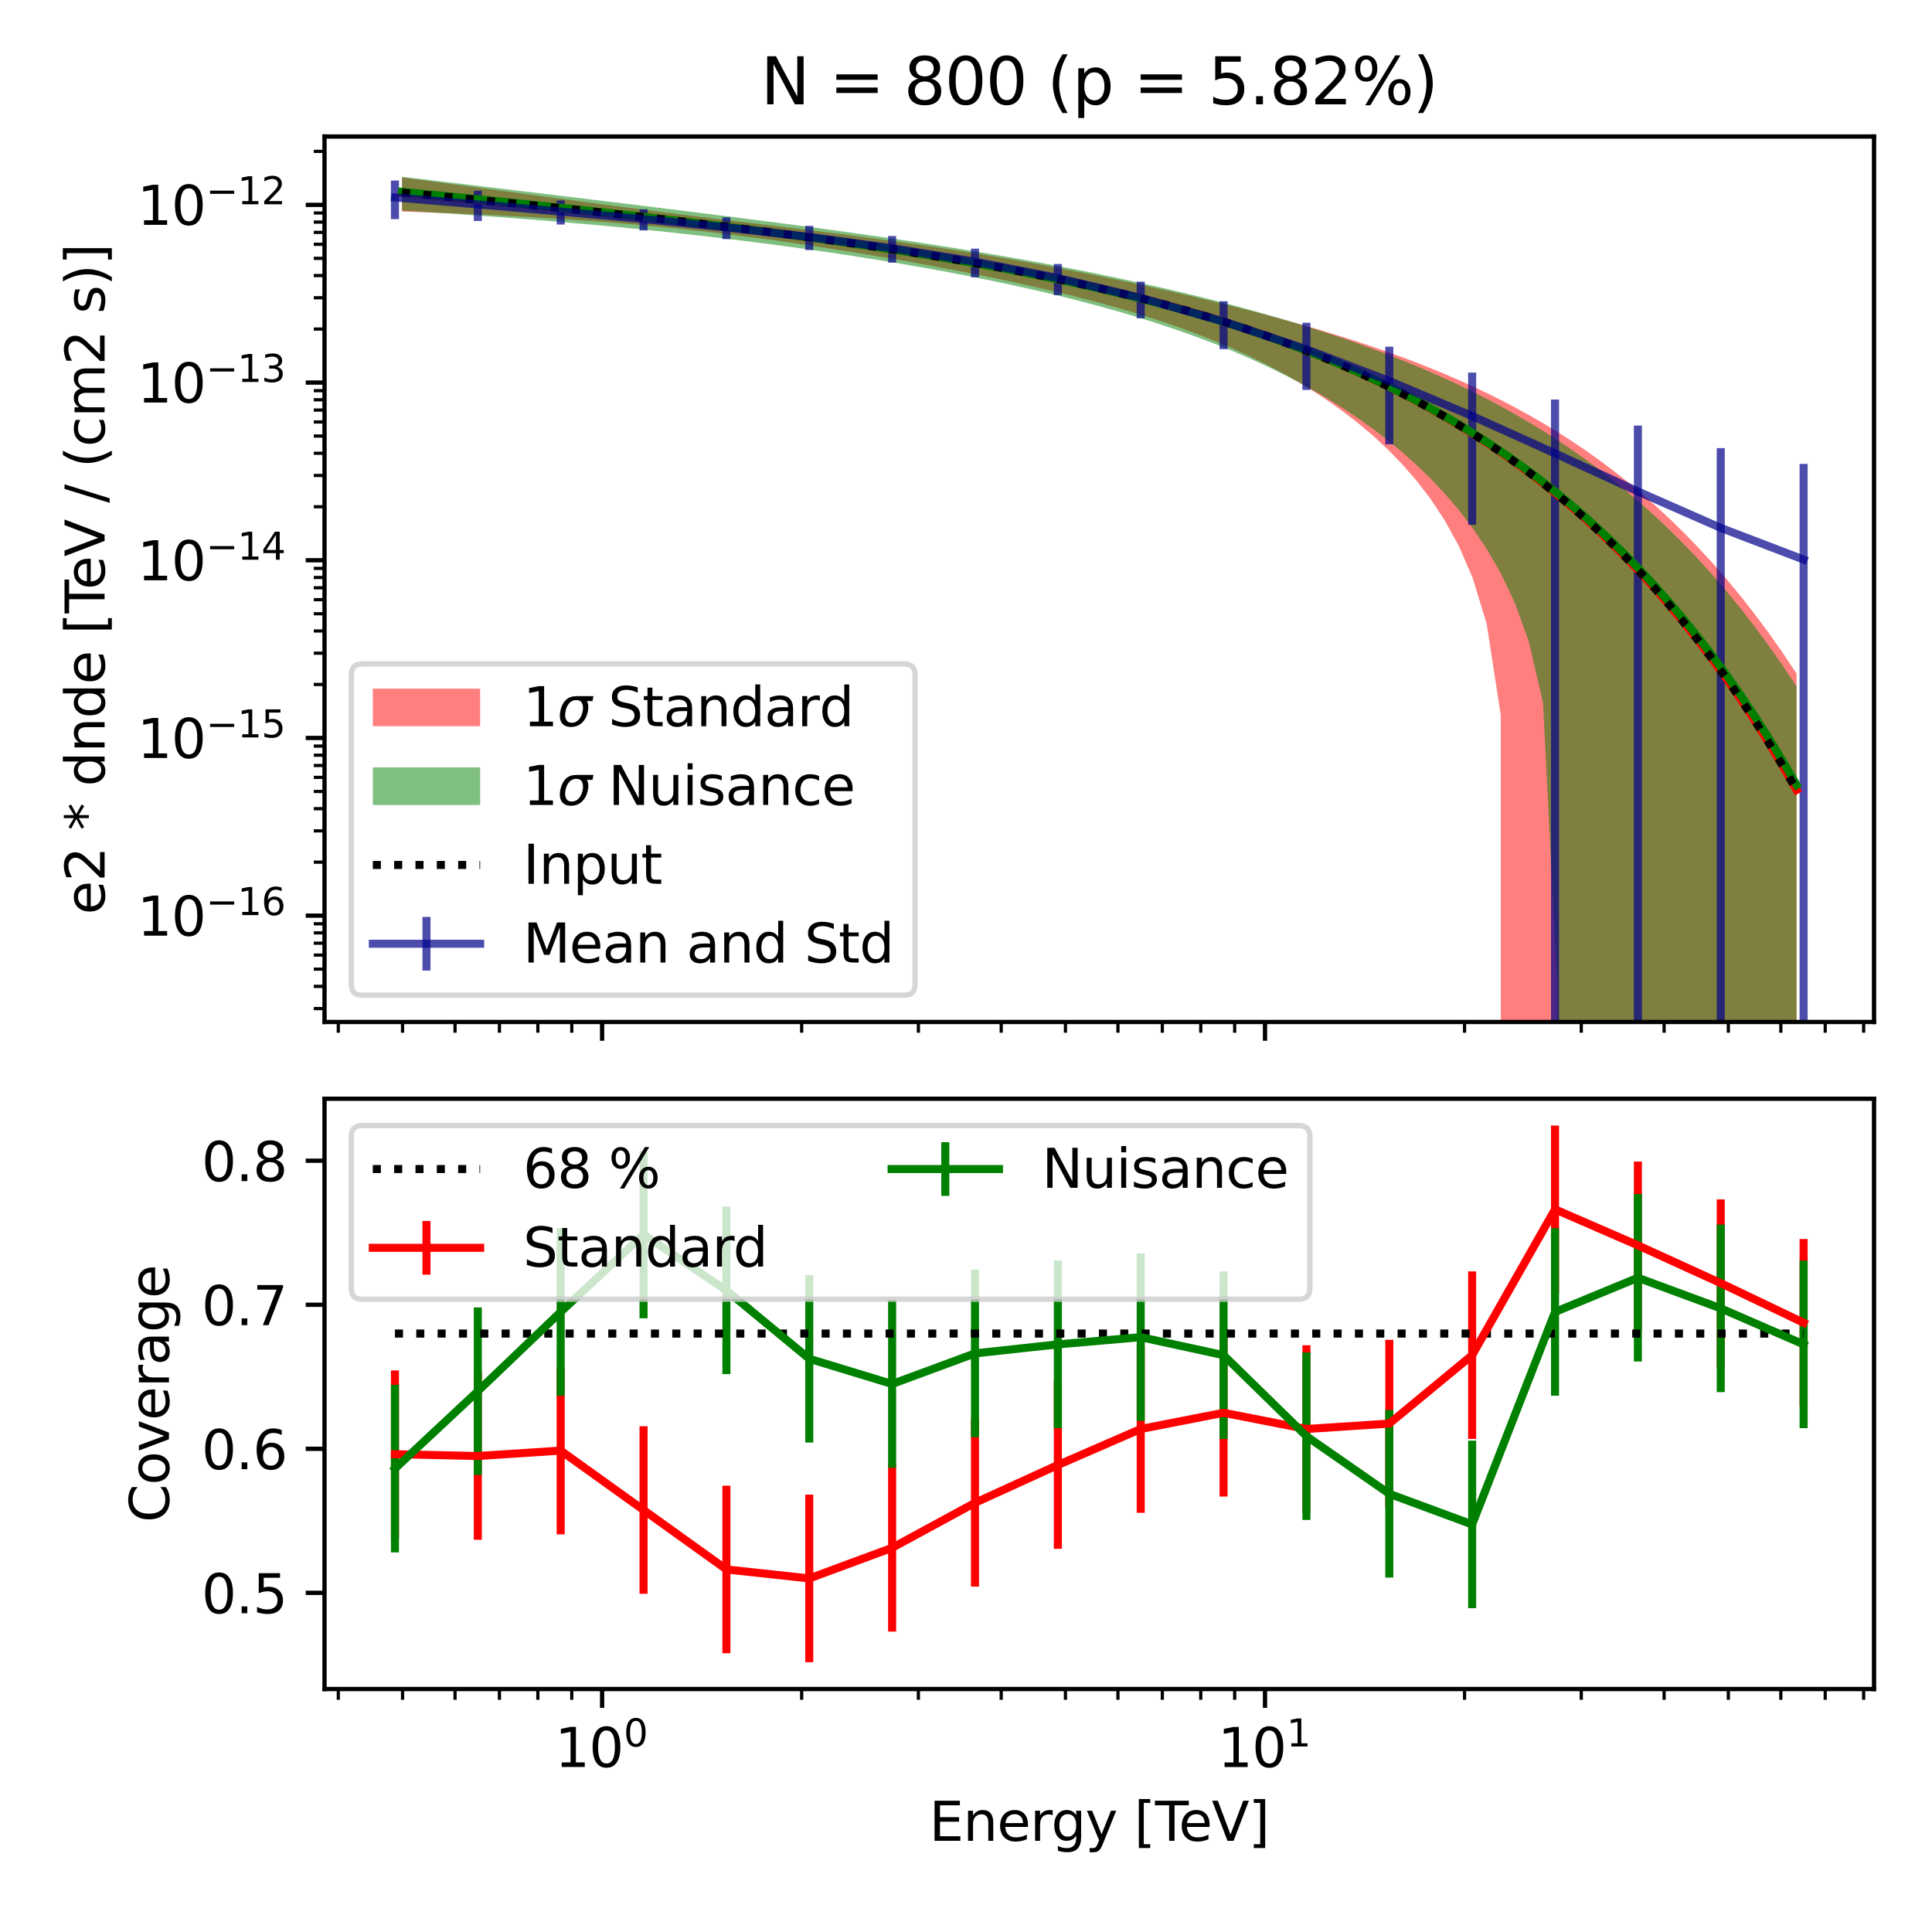 <?xml version="1.0" encoding="utf-8" standalone="no"?>
<!DOCTYPE svg PUBLIC "-//W3C//DTD SVG 1.1//EN"
  "http://www.w3.org/Graphics/SVG/1.1/DTD/svg11.dtd">
<svg xmlns:xlink="http://www.w3.org/1999/xlink" width="360pt" height="360pt" viewBox="0 0 360 360" xmlns="http://www.w3.org/2000/svg" version="1.1">
 <defs>
  <style type="text/css">*{stroke-linejoin: round; stroke-linecap: butt}</style>
 </defs>
 <g id="figure_1">
  <g id="patch_1">
   <path d="M 0 360 
L 360 360 
L 360 0 
L 0 0 
z
" style="fill: #ffffff"/>
  </g>
  <g id="axes_1">
   <g id="patch_2">
    <path d="M 60.469 190.433 
L 349.2 190.433 
L 349.2 25.44 
L 60.469 25.44 
z
" style="fill: #ffffff"/>
   </g>
   <g id="PolyCollection_1">
    <path d="M 74.905 33.064 
L 74.905 39.41 
L 77.53 39.498 
L 80.155 39.592 
L 82.78 39.692 
L 85.405 39.799 
L 88.03 39.913 
L 90.654 40.034 
L 93.279 40.162 
L 95.904 40.299 
L 98.529 40.443 
L 101.154 40.596 
L 103.779 40.757 
L 106.403 40.929 
L 109.028 41.11 
L 111.653 41.302 
L 114.278 41.506 
L 116.903 41.721 
L 119.528 41.949 
L 122.152 42.191 
L 124.777 42.445 
L 127.402 42.714 
L 130.027 42.998 
L 132.652 43.295 
L 135.276 43.607 
L 137.901 43.933 
L 140.526 44.272 
L 143.151 44.625 
L 145.776 44.99 
L 148.401 45.368 
L 151.025 45.756 
L 153.65 46.156 
L 156.275 46.567 
L 158.9 46.988 
L 161.525 47.419 
L 164.15 47.86 
L 166.774 48.312 
L 169.399 48.774 
L 172.024 49.246 
L 174.649 49.73 
L 177.274 50.226 
L 179.899 50.734 
L 182.523 51.255 
L 185.148 51.791 
L 187.773 52.342 
L 190.398 52.909 
L 193.023 53.495 
L 195.648 54.101 
L 198.272 54.729 
L 200.897 55.381 
L 203.522 56.059 
L 206.147 56.766 
L 208.772 57.505 
L 211.397 58.279 
L 214.021 59.092 
L 216.646 59.945 
L 219.271 60.844 
L 221.896 61.792 
L 224.521 62.794 
L 227.145 63.854 
L 229.77 64.977 
L 232.395 66.168 
L 235.02 67.434 
L 237.645 68.781 
L 240.27 70.217 
L 242.894 71.751 
L 245.519 73.394 
L 248.144 75.157 
L 250.769 77.057 
L 253.394 79.111 
L 256.019 81.345 
L 258.643 83.789 
L 261.268 86.486 
L 263.893 89.496 
L 266.518 92.908 
L 269.143 96.862 
L 271.768 101.607 
L 274.392 107.638 
L 277.017 116.231 
L 279.642 133.241 
L 282.267 32752.877 
L 284.892 32752.877 
L 287.517 32752.877 
L 290.141 32752.877 
L 292.766 32752.877 
L 295.391 32752.877 
L 298.016 32752.877 
L 300.641 32752.877 
L 303.266 32752.877 
L 305.89 32752.877 
L 308.515 32752.877 
L 311.14 32752.877 
L 313.765 32752.877 
L 316.39 32752.877 
L 319.014 32752.877 
L 321.639 32752.877 
L 324.264 32752.877 
L 326.889 32752.877 
L 329.514 32752.877 
L 332.139 32752.877 
L 334.763 32752.877 
L 334.763 125.507 
L 334.763 125.507 
L 332.139 121.582 
L 329.514 117.861 
L 326.889 114.333 
L 324.264 110.988 
L 321.639 107.816 
L 319.014 104.81 
L 316.39 101.96 
L 313.765 99.258 
L 311.14 96.696 
L 308.515 94.268 
L 305.89 91.966 
L 303.266 89.783 
L 300.641 87.713 
L 298.016 85.75 
L 295.391 83.887 
L 292.766 82.119 
L 290.141 80.441 
L 287.517 78.847 
L 284.892 77.333 
L 282.267 75.893 
L 279.642 74.523 
L 277.017 73.219 
L 274.392 71.977 
L 271.768 70.792 
L 269.143 69.661 
L 266.518 68.581 
L 263.893 67.547 
L 261.268 66.557 
L 258.643 65.607 
L 256.019 64.695 
L 253.394 63.817 
L 250.769 62.971 
L 248.144 62.155 
L 245.519 61.365 
L 242.894 60.601 
L 240.27 59.86 
L 237.645 59.139 
L 235.02 58.438 
L 232.395 57.755 
L 229.77 57.088 
L 227.145 56.437 
L 224.521 55.8 
L 221.896 55.177 
L 219.271 54.567 
L 216.646 53.97 
L 214.021 53.385 
L 211.397 52.812 
L 208.772 52.252 
L 206.147 51.704 
L 203.522 51.168 
L 200.897 50.645 
L 198.272 50.134 
L 195.648 49.636 
L 193.023 49.151 
L 190.398 48.678 
L 187.773 48.218 
L 185.148 47.77 
L 182.523 47.335 
L 179.899 46.911 
L 177.274 46.499 
L 174.649 46.099 
L 172.024 45.709 
L 169.399 45.329 
L 166.774 44.959 
L 164.15 44.598 
L 161.525 44.246 
L 158.9 43.901 
L 156.275 43.563 
L 153.65 43.231 
L 151.025 42.904 
L 148.401 42.581 
L 145.776 42.261 
L 143.151 41.942 
L 140.526 41.625 
L 137.901 41.308 
L 135.276 40.989 
L 132.652 40.668 
L 130.027 40.345 
L 127.402 40.018 
L 124.777 39.688 
L 122.152 39.355 
L 119.528 39.018 
L 116.903 38.678 
L 114.278 38.335 
L 111.653 37.99 
L 109.028 37.642 
L 106.403 37.293 
L 103.779 36.942 
L 101.154 36.59 
L 98.529 36.237 
L 95.904 35.883 
L 93.279 35.53 
L 90.654 35.176 
L 88.03 34.823 
L 85.405 34.47 
L 82.78 34.117 
L 80.155 33.766 
L 77.53 33.414 
L 74.905 33.064 
z
" clip-path="url(#p9dff057d9e)" style="fill: #ff0000; fill-opacity: 0.5"/>
   </g>
   <g id="PolyCollection_2">
    <path d="M 74.905 32.94 
L 74.905 39.236 
L 77.53 39.398 
L 80.155 39.564 
L 82.78 39.736 
L 85.405 39.912 
L 88.03 40.093 
L 90.654 40.28 
L 93.279 40.472 
L 95.904 40.67 
L 98.529 40.874 
L 101.154 41.084 
L 103.779 41.301 
L 106.403 41.524 
L 109.028 41.753 
L 111.653 41.99 
L 114.278 42.234 
L 116.903 42.485 
L 119.528 42.744 
L 122.152 43.011 
L 124.777 43.286 
L 127.402 43.57 
L 130.027 43.861 
L 132.652 44.162 
L 135.276 44.471 
L 137.901 44.79 
L 140.526 45.118 
L 143.151 45.455 
L 145.776 45.802 
L 148.401 46.159 
L 151.025 46.526 
L 153.65 46.903 
L 156.275 47.291 
L 158.9 47.691 
L 161.525 48.101 
L 164.15 48.523 
L 166.774 48.958 
L 169.399 49.405 
L 172.024 49.865 
L 174.649 50.339 
L 177.274 50.827 
L 179.899 51.33 
L 182.523 51.849 
L 185.148 52.385 
L 187.773 52.939 
L 190.398 53.512 
L 193.023 54.104 
L 195.648 54.718 
L 198.272 55.354 
L 200.897 56.015 
L 203.522 56.702 
L 206.147 57.416 
L 208.772 58.159 
L 211.397 58.934 
L 214.021 59.743 
L 216.646 60.588 
L 219.271 61.471 
L 221.896 62.396 
L 224.521 63.366 
L 227.145 64.383 
L 229.77 65.451 
L 232.395 66.575 
L 235.02 67.758 
L 237.645 69.005 
L 240.27 70.321 
L 242.894 71.712 
L 245.519 73.184 
L 248.144 74.746 
L 250.769 76.404 
L 253.394 78.17 
L 256.019 80.054 
L 258.643 82.072 
L 261.268 84.24 
L 263.893 86.58 
L 266.518 89.12 
L 269.143 91.896 
L 271.768 94.958 
L 274.392 98.38 
L 277.017 102.27 
L 279.642 106.812 
L 282.267 112.343 
L 284.892 119.61 
L 287.517 130.952 
L 290.141 182.933 
L 292.766 32752.877 
L 295.391 32752.877 
L 298.016 32752.877 
L 300.641 32752.877 
L 303.266 32752.877 
L 305.89 32752.877 
L 308.515 32752.877 
L 311.14 32752.877 
L 313.765 32752.877 
L 316.39 32752.877 
L 319.014 32752.877 
L 321.639 32752.877 
L 324.264 32752.877 
L 326.889 32752.877 
L 329.514 32752.877 
L 332.139 32752.877 
L 334.763 32752.877 
L 334.763 127.898 
L 334.763 127.898 
L 332.139 123.96 
L 329.514 120.219 
L 326.889 116.665 
L 324.264 113.29 
L 321.639 110.083 
L 319.014 107.036 
L 316.39 104.14 
L 313.765 101.389 
L 311.14 98.773 
L 308.515 96.287 
L 305.89 93.923 
L 303.266 91.674 
L 300.641 89.535 
L 298.016 87.5 
L 295.391 85.561 
L 292.766 83.716 
L 290.141 81.957 
L 287.517 80.281 
L 284.892 78.682 
L 282.267 77.157 
L 279.642 75.7 
L 277.017 74.309 
L 274.392 72.978 
L 271.768 71.705 
L 269.143 70.487 
L 266.518 69.319 
L 263.893 68.199 
L 261.268 67.124 
L 258.643 66.091 
L 256.019 65.098 
L 253.394 64.142 
L 250.769 63.221 
L 248.144 62.333 
L 245.519 61.476 
L 242.894 60.648 
L 240.27 59.848 
L 237.645 59.073 
L 235.02 58.323 
L 232.395 57.596 
L 229.77 56.89 
L 227.145 56.205 
L 224.521 55.54 
L 221.896 54.893 
L 219.271 54.264 
L 216.646 53.653 
L 214.021 53.057 
L 211.397 52.477 
L 208.772 51.913 
L 206.147 51.362 
L 203.522 50.826 
L 200.897 50.303 
L 198.272 49.793 
L 195.648 49.296 
L 193.023 48.811 
L 190.398 48.337 
L 187.773 47.874 
L 185.148 47.422 
L 182.523 46.981 
L 179.899 46.549 
L 177.274 46.126 
L 174.649 45.713 
L 172.024 45.308 
L 169.399 44.91 
L 166.774 44.521 
L 164.15 44.138 
L 161.525 43.762 
L 158.9 43.393 
L 156.275 43.029 
L 153.65 42.67 
L 151.025 42.316 
L 148.401 41.967 
L 145.776 41.622 
L 143.151 41.28 
L 140.526 40.942 
L 137.901 40.606 
L 135.276 40.273 
L 132.652 39.943 
L 130.027 39.614 
L 127.402 39.288 
L 124.777 38.963 
L 122.152 38.639 
L 119.528 38.317 
L 116.903 37.995 
L 114.278 37.675 
L 111.653 37.355 
L 109.028 37.036 
L 106.403 36.718 
L 103.779 36.4 
L 101.154 36.083 
L 98.529 35.767 
L 95.904 35.45 
L 93.279 35.135 
L 90.654 34.82 
L 88.03 34.505 
L 85.405 34.191 
L 82.78 33.878 
L 80.155 33.564 
L 77.53 33.252 
L 74.905 32.94 
z
" clip-path="url(#p9dff057d9e)" style="fill: #008000; fill-opacity: 0.5"/>
   </g>
   <g id="matplotlib.axis_1">
    <g id="xtick_1">
     <g id="line2d_1">
      <defs>
       <path id="m58285456e7" d="M 0 0 
L 0 3.5 
" style="stroke: #000000; stroke-width: 0.8"/>
      </defs>
      <g>
       <use xlink:href="#m58285456e7" x="112.193" y="190.433" style="stroke: #000000; stroke-width: 0.8"/>
      </g>
     </g>
    </g>
    <g id="xtick_2">
     <g id="line2d_2">
      <g>
       <use xlink:href="#m58285456e7" x="235.715" y="190.433" style="stroke: #000000; stroke-width: 0.8"/>
      </g>
     </g>
    </g>
    <g id="xtick_3">
     <g id="line2d_3">
      <defs>
       <path id="mfe20bcf73f" d="M 0 0 
L 0 2 
" style="stroke: #000000; stroke-width: 0.6"/>
      </defs>
      <g>
       <use xlink:href="#mfe20bcf73f" x="63.039" y="190.433" style="stroke: #000000; stroke-width: 0.6"/>
      </g>
     </g>
    </g>
    <g id="xtick_4">
     <g id="line2d_4">
      <g>
       <use xlink:href="#mfe20bcf73f" x="75.01" y="190.433" style="stroke: #000000; stroke-width: 0.6"/>
      </g>
     </g>
    </g>
    <g id="xtick_5">
     <g id="line2d_5">
      <g>
       <use xlink:href="#mfe20bcf73f" x="84.79" y="190.433" style="stroke: #000000; stroke-width: 0.6"/>
      </g>
     </g>
    </g>
    <g id="xtick_6">
     <g id="line2d_6">
      <g>
       <use xlink:href="#mfe20bcf73f" x="93.06" y="190.433" style="stroke: #000000; stroke-width: 0.6"/>
      </g>
     </g>
    </g>
    <g id="xtick_7">
     <g id="line2d_7">
      <g>
       <use xlink:href="#mfe20bcf73f" x="100.223" y="190.433" style="stroke: #000000; stroke-width: 0.6"/>
      </g>
     </g>
    </g>
    <g id="xtick_8">
     <g id="line2d_8">
      <g>
       <use xlink:href="#mfe20bcf73f" x="106.541" y="190.433" style="stroke: #000000; stroke-width: 0.6"/>
      </g>
     </g>
    </g>
    <g id="xtick_9">
     <g id="line2d_9">
      <g>
       <use xlink:href="#mfe20bcf73f" x="149.377" y="190.433" style="stroke: #000000; stroke-width: 0.6"/>
      </g>
     </g>
    </g>
    <g id="xtick_10">
     <g id="line2d_10">
      <g>
       <use xlink:href="#mfe20bcf73f" x="171.128" y="190.433" style="stroke: #000000; stroke-width: 0.6"/>
      </g>
     </g>
    </g>
    <g id="xtick_11">
     <g id="line2d_11">
      <g>
       <use xlink:href="#mfe20bcf73f" x="186.561" y="190.433" style="stroke: #000000; stroke-width: 0.6"/>
      </g>
     </g>
    </g>
    <g id="xtick_12">
     <g id="line2d_12">
      <g>
       <use xlink:href="#mfe20bcf73f" x="198.531" y="190.433" style="stroke: #000000; stroke-width: 0.6"/>
      </g>
     </g>
    </g>
    <g id="xtick_13">
     <g id="line2d_13">
      <g>
       <use xlink:href="#mfe20bcf73f" x="208.312" y="190.433" style="stroke: #000000; stroke-width: 0.6"/>
      </g>
     </g>
    </g>
    <g id="xtick_14">
     <g id="line2d_14">
      <g>
       <use xlink:href="#mfe20bcf73f" x="216.581" y="190.433" style="stroke: #000000; stroke-width: 0.6"/>
      </g>
     </g>
    </g>
    <g id="xtick_15">
     <g id="line2d_15">
      <g>
       <use xlink:href="#mfe20bcf73f" x="223.744" y="190.433" style="stroke: #000000; stroke-width: 0.6"/>
      </g>
     </g>
    </g>
    <g id="xtick_16">
     <g id="line2d_16">
      <g>
       <use xlink:href="#mfe20bcf73f" x="230.063" y="190.433" style="stroke: #000000; stroke-width: 0.6"/>
      </g>
     </g>
    </g>
    <g id="xtick_17">
     <g id="line2d_17">
      <g>
       <use xlink:href="#mfe20bcf73f" x="272.898" y="190.433" style="stroke: #000000; stroke-width: 0.6"/>
      </g>
     </g>
    </g>
    <g id="xtick_18">
     <g id="line2d_18">
      <g>
       <use xlink:href="#mfe20bcf73f" x="294.649" y="190.433" style="stroke: #000000; stroke-width: 0.6"/>
      </g>
     </g>
    </g>
    <g id="xtick_19">
     <g id="line2d_19">
      <g>
       <use xlink:href="#mfe20bcf73f" x="310.082" y="190.433" style="stroke: #000000; stroke-width: 0.6"/>
      </g>
     </g>
    </g>
    <g id="xtick_20">
     <g id="line2d_20">
      <g>
       <use xlink:href="#mfe20bcf73f" x="322.052" y="190.433" style="stroke: #000000; stroke-width: 0.6"/>
      </g>
     </g>
    </g>
    <g id="xtick_21">
     <g id="line2d_21">
      <g>
       <use xlink:href="#mfe20bcf73f" x="331.833" y="190.433" style="stroke: #000000; stroke-width: 0.6"/>
      </g>
     </g>
    </g>
    <g id="xtick_22">
     <g id="line2d_22">
      <g>
       <use xlink:href="#mfe20bcf73f" x="340.102" y="190.433" style="stroke: #000000; stroke-width: 0.6"/>
      </g>
     </g>
    </g>
    <g id="xtick_23">
     <g id="line2d_23">
      <g>
       <use xlink:href="#mfe20bcf73f" x="347.266" y="190.433" style="stroke: #000000; stroke-width: 0.6"/>
      </g>
     </g>
    </g>
   </g>
   <g id="matplotlib.axis_2">
    <g id="ytick_1">
     <g id="line2d_24">
      <defs>
       <path id="m08cdd96c15" d="M 0 0 
L -3.5 0 
" style="stroke: #000000; stroke-width: 0.8"/>
      </defs>
      <g>
       <use xlink:href="#m08cdd96c15" x="60.469" y="170.619" style="stroke: #000000; stroke-width: 0.8"/>
      </g>
     </g>
     <g id="text_1">
      <!-- $\mathdefault{10^{-16}}$ -->
      <g transform="translate(25.569 174.418) scale(0.1 -0.1)">
       <defs>
        <path id="DejaVuSans-31" d="M 794 531 
L 1825 531 
L 1825 4091 
L 703 3866 
L 703 4441 
L 1819 4666 
L 2450 4666 
L 2450 531 
L 3481 531 
L 3481 0 
L 794 0 
L 794 531 
z
" transform="scale(0.016)"/>
        <path id="DejaVuSans-30" d="M 2034 4250 
Q 1547 4250 1301 3770 
Q 1056 3291 1056 2328 
Q 1056 1369 1301 889 
Q 1547 409 2034 409 
Q 2525 409 2770 889 
Q 3016 1369 3016 2328 
Q 3016 3291 2770 3770 
Q 2525 4250 2034 4250 
z
M 2034 4750 
Q 2819 4750 3233 4129 
Q 3647 3509 3647 2328 
Q 3647 1150 3233 529 
Q 2819 -91 2034 -91 
Q 1250 -91 836 529 
Q 422 1150 422 2328 
Q 422 3509 836 4129 
Q 1250 4750 2034 4750 
z
" transform="scale(0.016)"/>
        <path id="DejaVuSans-2212" d="M 678 2272 
L 4684 2272 
L 4684 1741 
L 678 1741 
L 678 2272 
z
" transform="scale(0.016)"/>
        <path id="DejaVuSans-36" d="M 2113 2584 
Q 1688 2584 1439 2293 
Q 1191 2003 1191 1497 
Q 1191 994 1439 701 
Q 1688 409 2113 409 
Q 2538 409 2786 701 
Q 3034 994 3034 1497 
Q 3034 2003 2786 2293 
Q 2538 2584 2113 2584 
z
M 3366 4563 
L 3366 3988 
Q 3128 4100 2886 4159 
Q 2644 4219 2406 4219 
Q 1781 4219 1451 3797 
Q 1122 3375 1075 2522 
Q 1259 2794 1537 2939 
Q 1816 3084 2150 3084 
Q 2853 3084 3261 2657 
Q 3669 2231 3669 1497 
Q 3669 778 3244 343 
Q 2819 -91 2113 -91 
Q 1303 -91 875 529 
Q 447 1150 447 2328 
Q 447 3434 972 4092 
Q 1497 4750 2381 4750 
Q 2619 4750 2861 4703 
Q 3103 4656 3366 4563 
z
" transform="scale(0.016)"/>
       </defs>
       <use xlink:href="#DejaVuSans-31" transform="translate(0 0.766)"/>
       <use xlink:href="#DejaVuSans-30" transform="translate(63.623 0.766)"/>
       <use xlink:href="#DejaVuSans-2212" transform="translate(128.203 39.047) scale(0.7)"/>
       <use xlink:href="#DejaVuSans-31" transform="translate(186.855 39.047) scale(0.7)"/>
       <use xlink:href="#DejaVuSans-36" transform="translate(231.392 39.047) scale(0.7)"/>
      </g>
     </g>
    </g>
    <g id="ytick_2">
     <g id="line2d_25">
      <g>
       <use xlink:href="#m08cdd96c15" x="60.469" y="137.507" style="stroke: #000000; stroke-width: 0.8"/>
      </g>
     </g>
     <g id="text_2">
      <!-- $\mathdefault{10^{-15}}$ -->
      <g transform="translate(25.569 141.306) scale(0.1 -0.1)">
       <defs>
        <path id="DejaVuSans-35" d="M 691 4666 
L 3169 4666 
L 3169 4134 
L 1269 4134 
L 1269 2991 
Q 1406 3038 1543 3061 
Q 1681 3084 1819 3084 
Q 2600 3084 3056 2656 
Q 3513 2228 3513 1497 
Q 3513 744 3044 326 
Q 2575 -91 1722 -91 
Q 1428 -91 1123 -41 
Q 819 9 494 109 
L 494 744 
Q 775 591 1075 516 
Q 1375 441 1709 441 
Q 2250 441 2565 725 
Q 2881 1009 2881 1497 
Q 2881 1984 2565 2268 
Q 2250 2553 1709 2553 
Q 1456 2553 1204 2497 
Q 953 2441 691 2322 
L 691 4666 
z
" transform="scale(0.016)"/>
       </defs>
       <use xlink:href="#DejaVuSans-31" transform="translate(0 0.684)"/>
       <use xlink:href="#DejaVuSans-30" transform="translate(63.623 0.684)"/>
       <use xlink:href="#DejaVuSans-2212" transform="translate(128.203 38.966) scale(0.7)"/>
       <use xlink:href="#DejaVuSans-31" transform="translate(186.855 38.966) scale(0.7)"/>
       <use xlink:href="#DejaVuSans-35" transform="translate(231.392 38.966) scale(0.7)"/>
      </g>
     </g>
    </g>
    <g id="ytick_3">
     <g id="line2d_26">
      <g>
       <use xlink:href="#m08cdd96c15" x="60.469" y="104.395" style="stroke: #000000; stroke-width: 0.8"/>
      </g>
     </g>
     <g id="text_3">
      <!-- $\mathdefault{10^{-14}}$ -->
      <g transform="translate(25.569 108.194) scale(0.1 -0.1)">
       <defs>
        <path id="DejaVuSans-34" d="M 2419 4116 
L 825 1625 
L 2419 1625 
L 2419 4116 
z
M 2253 4666 
L 3047 4666 
L 3047 1625 
L 3713 1625 
L 3713 1100 
L 3047 1100 
L 3047 0 
L 2419 0 
L 2419 1100 
L 313 1100 
L 313 1709 
L 2253 4666 
z
" transform="scale(0.016)"/>
       </defs>
       <use xlink:href="#DejaVuSans-31" transform="translate(0 0.684)"/>
       <use xlink:href="#DejaVuSans-30" transform="translate(63.623 0.684)"/>
       <use xlink:href="#DejaVuSans-2212" transform="translate(128.203 38.966) scale(0.7)"/>
       <use xlink:href="#DejaVuSans-31" transform="translate(186.855 38.966) scale(0.7)"/>
       <use xlink:href="#DejaVuSans-34" transform="translate(231.392 38.966) scale(0.7)"/>
      </g>
     </g>
    </g>
    <g id="ytick_4">
     <g id="line2d_27">
      <g>
       <use xlink:href="#m08cdd96c15" x="60.469" y="71.283" style="stroke: #000000; stroke-width: 0.8"/>
      </g>
     </g>
     <g id="text_4">
      <!-- $\mathdefault{10^{-13}}$ -->
      <g transform="translate(25.569 75.082) scale(0.1 -0.1)">
       <defs>
        <path id="DejaVuSans-33" d="M 2597 2516 
Q 3050 2419 3304 2112 
Q 3559 1806 3559 1356 
Q 3559 666 3084 287 
Q 2609 -91 1734 -91 
Q 1441 -91 1130 -33 
Q 819 25 488 141 
L 488 750 
Q 750 597 1062 519 
Q 1375 441 1716 441 
Q 2309 441 2620 675 
Q 2931 909 2931 1356 
Q 2931 1769 2642 2001 
Q 2353 2234 1838 2234 
L 1294 2234 
L 1294 2753 
L 1863 2753 
Q 2328 2753 2575 2939 
Q 2822 3125 2822 3475 
Q 2822 3834 2567 4026 
Q 2313 4219 1838 4219 
Q 1578 4219 1281 4162 
Q 984 4106 628 3988 
L 628 4550 
Q 988 4650 1302 4700 
Q 1616 4750 1894 4750 
Q 2613 4750 3031 4423 
Q 3450 4097 3450 3541 
Q 3450 3153 3228 2886 
Q 3006 2619 2597 2516 
z
" transform="scale(0.016)"/>
       </defs>
       <use xlink:href="#DejaVuSans-31" transform="translate(0 0.766)"/>
       <use xlink:href="#DejaVuSans-30" transform="translate(63.623 0.766)"/>
       <use xlink:href="#DejaVuSans-2212" transform="translate(128.203 39.047) scale(0.7)"/>
       <use xlink:href="#DejaVuSans-31" transform="translate(186.855 39.047) scale(0.7)"/>
       <use xlink:href="#DejaVuSans-33" transform="translate(231.392 39.047) scale(0.7)"/>
      </g>
     </g>
    </g>
    <g id="ytick_5">
     <g id="line2d_28">
      <g>
       <use xlink:href="#m08cdd96c15" x="60.469" y="38.171" style="stroke: #000000; stroke-width: 0.8"/>
      </g>
     </g>
     <g id="text_5">
      <!-- $\mathdefault{10^{-12}}$ -->
      <g transform="translate(25.569 41.97) scale(0.1 -0.1)">
       <defs>
        <path id="DejaVuSans-32" d="M 1228 531 
L 3431 531 
L 3431 0 
L 469 0 
L 469 531 
Q 828 903 1448 1529 
Q 2069 2156 2228 2338 
Q 2531 2678 2651 2914 
Q 2772 3150 2772 3378 
Q 2772 3750 2511 3984 
Q 2250 4219 1831 4219 
Q 1534 4219 1204 4116 
Q 875 4013 500 3803 
L 500 4441 
Q 881 4594 1212 4672 
Q 1544 4750 1819 4750 
Q 2544 4750 2975 4387 
Q 3406 4025 3406 3419 
Q 3406 3131 3298 2873 
Q 3191 2616 2906 2266 
Q 2828 2175 2409 1742 
Q 1991 1309 1228 531 
z
" transform="scale(0.016)"/>
       </defs>
       <use xlink:href="#DejaVuSans-31" transform="translate(0 0.766)"/>
       <use xlink:href="#DejaVuSans-30" transform="translate(63.623 0.766)"/>
       <use xlink:href="#DejaVuSans-2212" transform="translate(128.203 39.047) scale(0.7)"/>
       <use xlink:href="#DejaVuSans-31" transform="translate(186.855 39.047) scale(0.7)"/>
       <use xlink:href="#DejaVuSans-32" transform="translate(231.392 39.047) scale(0.7)"/>
      </g>
     </g>
    </g>
    <g id="ytick_6">
     <g id="line2d_29">
      <defs>
       <path id="mbedf362bb7" d="M 0 0 
L -2 0 
" style="stroke: #000000; stroke-width: 0.6"/>
      </defs>
      <g>
       <use xlink:href="#mbedf362bb7" x="60.469" y="187.933" style="stroke: #000000; stroke-width: 0.6"/>
      </g>
     </g>
    </g>
    <g id="ytick_7">
     <g id="line2d_30">
      <g>
       <use xlink:href="#mbedf362bb7" x="60.469" y="183.796" style="stroke: #000000; stroke-width: 0.6"/>
      </g>
     </g>
    </g>
    <g id="ytick_8">
     <g id="line2d_31">
      <g>
       <use xlink:href="#mbedf362bb7" x="60.469" y="180.587" style="stroke: #000000; stroke-width: 0.6"/>
      </g>
     </g>
    </g>
    <g id="ytick_9">
     <g id="line2d_32">
      <g>
       <use xlink:href="#mbedf362bb7" x="60.469" y="177.965" style="stroke: #000000; stroke-width: 0.6"/>
      </g>
     </g>
    </g>
    <g id="ytick_10">
     <g id="line2d_33">
      <g>
       <use xlink:href="#mbedf362bb7" x="60.469" y="175.748" style="stroke: #000000; stroke-width: 0.6"/>
      </g>
     </g>
    </g>
    <g id="ytick_11">
     <g id="line2d_34">
      <g>
       <use xlink:href="#mbedf362bb7" x="60.469" y="173.828" style="stroke: #000000; stroke-width: 0.6"/>
      </g>
     </g>
    </g>
    <g id="ytick_12">
     <g id="line2d_35">
      <g>
       <use xlink:href="#mbedf362bb7" x="60.469" y="172.134" style="stroke: #000000; stroke-width: 0.6"/>
      </g>
     </g>
    </g>
    <g id="ytick_13">
     <g id="line2d_36">
      <g>
       <use xlink:href="#mbedf362bb7" x="60.469" y="160.651" style="stroke: #000000; stroke-width: 0.6"/>
      </g>
     </g>
    </g>
    <g id="ytick_14">
     <g id="line2d_37">
      <g>
       <use xlink:href="#mbedf362bb7" x="60.469" y="154.821" style="stroke: #000000; stroke-width: 0.6"/>
      </g>
     </g>
    </g>
    <g id="ytick_15">
     <g id="line2d_38">
      <g>
       <use xlink:href="#mbedf362bb7" x="60.469" y="150.684" style="stroke: #000000; stroke-width: 0.6"/>
      </g>
     </g>
    </g>
    <g id="ytick_16">
     <g id="line2d_39">
      <g>
       <use xlink:href="#mbedf362bb7" x="60.469" y="147.475" style="stroke: #000000; stroke-width: 0.6"/>
      </g>
     </g>
    </g>
    <g id="ytick_17">
     <g id="line2d_40">
      <g>
       <use xlink:href="#mbedf362bb7" x="60.469" y="144.853" style="stroke: #000000; stroke-width: 0.6"/>
      </g>
     </g>
    </g>
    <g id="ytick_18">
     <g id="line2d_41">
      <g>
       <use xlink:href="#mbedf362bb7" x="60.469" y="142.636" style="stroke: #000000; stroke-width: 0.6"/>
      </g>
     </g>
    </g>
    <g id="ytick_19">
     <g id="line2d_42">
      <g>
       <use xlink:href="#mbedf362bb7" x="60.469" y="140.716" style="stroke: #000000; stroke-width: 0.6"/>
      </g>
     </g>
    </g>
    <g id="ytick_20">
     <g id="line2d_43">
      <g>
       <use xlink:href="#mbedf362bb7" x="60.469" y="139.022" style="stroke: #000000; stroke-width: 0.6"/>
      </g>
     </g>
    </g>
    <g id="ytick_21">
     <g id="line2d_44">
      <g>
       <use xlink:href="#mbedf362bb7" x="60.469" y="127.539" style="stroke: #000000; stroke-width: 0.6"/>
      </g>
     </g>
    </g>
    <g id="ytick_22">
     <g id="line2d_45">
      <g>
       <use xlink:href="#mbedf362bb7" x="60.469" y="121.708" style="stroke: #000000; stroke-width: 0.6"/>
      </g>
     </g>
    </g>
    <g id="ytick_23">
     <g id="line2d_46">
      <g>
       <use xlink:href="#mbedf362bb7" x="60.469" y="117.572" style="stroke: #000000; stroke-width: 0.6"/>
      </g>
     </g>
    </g>
    <g id="ytick_24">
     <g id="line2d_47">
      <g>
       <use xlink:href="#mbedf362bb7" x="60.469" y="114.363" style="stroke: #000000; stroke-width: 0.6"/>
      </g>
     </g>
    </g>
    <g id="ytick_25">
     <g id="line2d_48">
      <g>
       <use xlink:href="#mbedf362bb7" x="60.469" y="111.741" style="stroke: #000000; stroke-width: 0.6"/>
      </g>
     </g>
    </g>
    <g id="ytick_26">
     <g id="line2d_49">
      <g>
       <use xlink:href="#mbedf362bb7" x="60.469" y="109.524" style="stroke: #000000; stroke-width: 0.6"/>
      </g>
     </g>
    </g>
    <g id="ytick_27">
     <g id="line2d_50">
      <g>
       <use xlink:href="#mbedf362bb7" x="60.469" y="107.604" style="stroke: #000000; stroke-width: 0.6"/>
      </g>
     </g>
    </g>
    <g id="ytick_28">
     <g id="line2d_51">
      <g>
       <use xlink:href="#mbedf362bb7" x="60.469" y="105.91" style="stroke: #000000; stroke-width: 0.6"/>
      </g>
     </g>
    </g>
    <g id="ytick_29">
     <g id="line2d_52">
      <g>
       <use xlink:href="#mbedf362bb7" x="60.469" y="94.427" style="stroke: #000000; stroke-width: 0.6"/>
      </g>
     </g>
    </g>
    <g id="ytick_30">
     <g id="line2d_53">
      <g>
       <use xlink:href="#mbedf362bb7" x="60.469" y="88.596" style="stroke: #000000; stroke-width: 0.6"/>
      </g>
     </g>
    </g>
    <g id="ytick_31">
     <g id="line2d_54">
      <g>
       <use xlink:href="#mbedf362bb7" x="60.469" y="84.459" style="stroke: #000000; stroke-width: 0.6"/>
      </g>
     </g>
    </g>
    <g id="ytick_32">
     <g id="line2d_55">
      <g>
       <use xlink:href="#mbedf362bb7" x="60.469" y="81.251" style="stroke: #000000; stroke-width: 0.6"/>
      </g>
     </g>
    </g>
    <g id="ytick_33">
     <g id="line2d_56">
      <g>
       <use xlink:href="#mbedf362bb7" x="60.469" y="78.629" style="stroke: #000000; stroke-width: 0.6"/>
      </g>
     </g>
    </g>
    <g id="ytick_34">
     <g id="line2d_57">
      <g>
       <use xlink:href="#mbedf362bb7" x="60.469" y="76.412" style="stroke: #000000; stroke-width: 0.6"/>
      </g>
     </g>
    </g>
    <g id="ytick_35">
     <g id="line2d_58">
      <g>
       <use xlink:href="#mbedf362bb7" x="60.469" y="74.492" style="stroke: #000000; stroke-width: 0.6"/>
      </g>
     </g>
    </g>
    <g id="ytick_36">
     <g id="line2d_59">
      <g>
       <use xlink:href="#mbedf362bb7" x="60.469" y="72.798" style="stroke: #000000; stroke-width: 0.6"/>
      </g>
     </g>
    </g>
    <g id="ytick_37">
     <g id="line2d_60">
      <g>
       <use xlink:href="#mbedf362bb7" x="60.469" y="61.315" style="stroke: #000000; stroke-width: 0.6"/>
      </g>
     </g>
    </g>
    <g id="ytick_38">
     <g id="line2d_61">
      <g>
       <use xlink:href="#mbedf362bb7" x="60.469" y="55.484" style="stroke: #000000; stroke-width: 0.6"/>
      </g>
     </g>
    </g>
    <g id="ytick_39">
     <g id="line2d_62">
      <g>
       <use xlink:href="#mbedf362bb7" x="60.469" y="51.347" style="stroke: #000000; stroke-width: 0.6"/>
      </g>
     </g>
    </g>
    <g id="ytick_40">
     <g id="line2d_63">
      <g>
       <use xlink:href="#mbedf362bb7" x="60.469" y="48.139" style="stroke: #000000; stroke-width: 0.6"/>
      </g>
     </g>
    </g>
    <g id="ytick_41">
     <g id="line2d_64">
      <g>
       <use xlink:href="#mbedf362bb7" x="60.469" y="45.517" style="stroke: #000000; stroke-width: 0.6"/>
      </g>
     </g>
    </g>
    <g id="ytick_42">
     <g id="line2d_65">
      <g>
       <use xlink:href="#mbedf362bb7" x="60.469" y="43.3" style="stroke: #000000; stroke-width: 0.6"/>
      </g>
     </g>
    </g>
    <g id="ytick_43">
     <g id="line2d_66">
      <g>
       <use xlink:href="#mbedf362bb7" x="60.469" y="41.38" style="stroke: #000000; stroke-width: 0.6"/>
      </g>
     </g>
    </g>
    <g id="ytick_44">
     <g id="line2d_67">
      <g>
       <use xlink:href="#mbedf362bb7" x="60.469" y="39.686" style="stroke: #000000; stroke-width: 0.6"/>
      </g>
     </g>
    </g>
    <g id="ytick_45">
     <g id="line2d_68">
      <g>
       <use xlink:href="#mbedf362bb7" x="60.469" y="28.203" style="stroke: #000000; stroke-width: 0.6"/>
      </g>
     </g>
    </g>
    <g id="text_6">
     <!-- e2 * dnde [TeV / (cm2 s)] -->
     <g transform="translate(19.489 170.416) rotate(-90) scale(0.1 -0.1)">
      <defs>
       <path id="DejaVuSans-65" d="M 3597 1894 
L 3597 1613 
L 953 1613 
Q 991 1019 1311 708 
Q 1631 397 2203 397 
Q 2534 397 2845 478 
Q 3156 559 3463 722 
L 3463 178 
Q 3153 47 2828 -22 
Q 2503 -91 2169 -91 
Q 1331 -91 842 396 
Q 353 884 353 1716 
Q 353 2575 817 3079 
Q 1281 3584 2069 3584 
Q 2775 3584 3186 3129 
Q 3597 2675 3597 1894 
z
M 3022 2063 
Q 3016 2534 2758 2815 
Q 2500 3097 2075 3097 
Q 1594 3097 1305 2825 
Q 1016 2553 972 2059 
L 3022 2063 
z
" transform="scale(0.016)"/>
       <path id="DejaVuSans-20" transform="scale(0.016)"/>
       <path id="DejaVuSans-2a" d="M 3009 3897 
L 1888 3291 
L 3009 2681 
L 2828 2375 
L 1778 3009 
L 1778 1831 
L 1422 1831 
L 1422 3009 
L 372 2375 
L 191 2681 
L 1313 3291 
L 191 3897 
L 372 4206 
L 1422 3572 
L 1422 4750 
L 1778 4750 
L 1778 3572 
L 2828 4206 
L 3009 3897 
z
" transform="scale(0.016)"/>
       <path id="DejaVuSans-64" d="M 2906 2969 
L 2906 4863 
L 3481 4863 
L 3481 0 
L 2906 0 
L 2906 525 
Q 2725 213 2448 61 
Q 2172 -91 1784 -91 
Q 1150 -91 751 415 
Q 353 922 353 1747 
Q 353 2572 751 3078 
Q 1150 3584 1784 3584 
Q 2172 3584 2448 3432 
Q 2725 3281 2906 2969 
z
M 947 1747 
Q 947 1113 1208 752 
Q 1469 391 1925 391 
Q 2381 391 2643 752 
Q 2906 1113 2906 1747 
Q 2906 2381 2643 2742 
Q 2381 3103 1925 3103 
Q 1469 3103 1208 2742 
Q 947 2381 947 1747 
z
" transform="scale(0.016)"/>
       <path id="DejaVuSans-6e" d="M 3513 2113 
L 3513 0 
L 2938 0 
L 2938 2094 
Q 2938 2591 2744 2837 
Q 2550 3084 2163 3084 
Q 1697 3084 1428 2787 
Q 1159 2491 1159 1978 
L 1159 0 
L 581 0 
L 581 3500 
L 1159 3500 
L 1159 2956 
Q 1366 3272 1645 3428 
Q 1925 3584 2291 3584 
Q 2894 3584 3203 3211 
Q 3513 2838 3513 2113 
z
" transform="scale(0.016)"/>
       <path id="DejaVuSans-5b" d="M 550 4863 
L 1875 4863 
L 1875 4416 
L 1125 4416 
L 1125 -397 
L 1875 -397 
L 1875 -844 
L 550 -844 
L 550 4863 
z
" transform="scale(0.016)"/>
       <path id="DejaVuSans-54" d="M -19 4666 
L 3928 4666 
L 3928 4134 
L 2272 4134 
L 2272 0 
L 1638 0 
L 1638 4134 
L -19 4134 
L -19 4666 
z
" transform="scale(0.016)"/>
       <path id="DejaVuSans-56" d="M 1831 0 
L 50 4666 
L 709 4666 
L 2188 738 
L 3669 4666 
L 4325 4666 
L 2547 0 
L 1831 0 
z
" transform="scale(0.016)"/>
       <path id="DejaVuSans-2f" d="M 1625 4666 
L 2156 4666 
L 531 -594 
L 0 -594 
L 1625 4666 
z
" transform="scale(0.016)"/>
       <path id="DejaVuSans-28" d="M 1984 4856 
Q 1566 4138 1362 3434 
Q 1159 2731 1159 2009 
Q 1159 1288 1364 580 
Q 1569 -128 1984 -844 
L 1484 -844 
Q 1016 -109 783 600 
Q 550 1309 550 2009 
Q 550 2706 781 3412 
Q 1013 4119 1484 4856 
L 1984 4856 
z
" transform="scale(0.016)"/>
       <path id="DejaVuSans-63" d="M 3122 3366 
L 3122 2828 
Q 2878 2963 2633 3030 
Q 2388 3097 2138 3097 
Q 1578 3097 1268 2742 
Q 959 2388 959 1747 
Q 959 1106 1268 751 
Q 1578 397 2138 397 
Q 2388 397 2633 464 
Q 2878 531 3122 666 
L 3122 134 
Q 2881 22 2623 -34 
Q 2366 -91 2075 -91 
Q 1284 -91 818 406 
Q 353 903 353 1747 
Q 353 2603 823 3093 
Q 1294 3584 2113 3584 
Q 2378 3584 2631 3529 
Q 2884 3475 3122 3366 
z
" transform="scale(0.016)"/>
       <path id="DejaVuSans-6d" d="M 3328 2828 
Q 3544 3216 3844 3400 
Q 4144 3584 4550 3584 
Q 5097 3584 5394 3201 
Q 5691 2819 5691 2113 
L 5691 0 
L 5113 0 
L 5113 2094 
Q 5113 2597 4934 2840 
Q 4756 3084 4391 3084 
Q 3944 3084 3684 2787 
Q 3425 2491 3425 1978 
L 3425 0 
L 2847 0 
L 2847 2094 
Q 2847 2600 2669 2842 
Q 2491 3084 2119 3084 
Q 1678 3084 1418 2786 
Q 1159 2488 1159 1978 
L 1159 0 
L 581 0 
L 581 3500 
L 1159 3500 
L 1159 2956 
Q 1356 3278 1631 3431 
Q 1906 3584 2284 3584 
Q 2666 3584 2933 3390 
Q 3200 3197 3328 2828 
z
" transform="scale(0.016)"/>
       <path id="DejaVuSans-73" d="M 2834 3397 
L 2834 2853 
Q 2591 2978 2328 3040 
Q 2066 3103 1784 3103 
Q 1356 3103 1142 2972 
Q 928 2841 928 2578 
Q 928 2378 1081 2264 
Q 1234 2150 1697 2047 
L 1894 2003 
Q 2506 1872 2764 1633 
Q 3022 1394 3022 966 
Q 3022 478 2636 193 
Q 2250 -91 1575 -91 
Q 1294 -91 989 -36 
Q 684 19 347 128 
L 347 722 
Q 666 556 975 473 
Q 1284 391 1588 391 
Q 1994 391 2212 530 
Q 2431 669 2431 922 
Q 2431 1156 2273 1281 
Q 2116 1406 1581 1522 
L 1381 1569 
Q 847 1681 609 1914 
Q 372 2147 372 2553 
Q 372 3047 722 3315 
Q 1072 3584 1716 3584 
Q 2034 3584 2315 3537 
Q 2597 3491 2834 3397 
z
" transform="scale(0.016)"/>
       <path id="DejaVuSans-29" d="M 513 4856 
L 1013 4856 
Q 1481 4119 1714 3412 
Q 1947 2706 1947 2009 
Q 1947 1309 1714 600 
Q 1481 -109 1013 -844 
L 513 -844 
Q 928 -128 1133 580 
Q 1338 1288 1338 2009 
Q 1338 2731 1133 3434 
Q 928 4138 513 4856 
z
" transform="scale(0.016)"/>
       <path id="DejaVuSans-5d" d="M 1947 4863 
L 1947 -844 
L 622 -844 
L 622 -397 
L 1369 -397 
L 1369 4416 
L 622 4416 
L 622 4863 
L 1947 4863 
z
" transform="scale(0.016)"/>
      </defs>
      <use xlink:href="#DejaVuSans-65"/>
      <use xlink:href="#DejaVuSans-32" x="61.523"/>
      <use xlink:href="#DejaVuSans-20" x="125.146"/>
      <use xlink:href="#DejaVuSans-2a" x="156.934"/>
      <use xlink:href="#DejaVuSans-20" x="206.934"/>
      <use xlink:href="#DejaVuSans-64" x="238.721"/>
      <use xlink:href="#DejaVuSans-6e" x="302.197"/>
      <use xlink:href="#DejaVuSans-64" x="365.576"/>
      <use xlink:href="#DejaVuSans-65" x="429.053"/>
      <use xlink:href="#DejaVuSans-20" x="490.576"/>
      <use xlink:href="#DejaVuSans-5b" x="522.363"/>
      <use xlink:href="#DejaVuSans-54" x="561.377"/>
      <use xlink:href="#DejaVuSans-65" x="605.461"/>
      <use xlink:href="#DejaVuSans-56" x="666.984"/>
      <use xlink:href="#DejaVuSans-20" x="735.393"/>
      <use xlink:href="#DejaVuSans-2f" x="767.18"/>
      <use xlink:href="#DejaVuSans-20" x="800.871"/>
      <use xlink:href="#DejaVuSans-28" x="832.658"/>
      <use xlink:href="#DejaVuSans-63" x="871.672"/>
      <use xlink:href="#DejaVuSans-6d" x="926.652"/>
      <use xlink:href="#DejaVuSans-32" x="1024.064"/>
      <use xlink:href="#DejaVuSans-20" x="1087.688"/>
      <use xlink:href="#DejaVuSans-73" x="1119.475"/>
      <use xlink:href="#DejaVuSans-29" x="1171.574"/>
      <use xlink:href="#DejaVuSans-5d" x="1210.588"/>
     </g>
    </g>
   </g>
   <g id="LineCollection_1">
    <path d="M 73.593 40.833 
L 73.593 33.636 
" clip-path="url(#p9dff057d9e)" style="fill: none; stroke: #00008b; stroke-opacity: 0.7; stroke-width: 1.5"/>
    <path d="M 89.033 41.172 
L 89.033 35.549 
" clip-path="url(#p9dff057d9e)" style="fill: none; stroke: #00008b; stroke-opacity: 0.7; stroke-width: 1.5"/>
    <path d="M 104.473 41.832 
L 104.473 37.355 
" clip-path="url(#p9dff057d9e)" style="fill: none; stroke: #00008b; stroke-opacity: 0.7; stroke-width: 1.5"/>
    <path d="M 119.914 42.942 
L 119.914 38.993 
" clip-path="url(#p9dff057d9e)" style="fill: none; stroke: #00008b; stroke-opacity: 0.7; stroke-width: 1.5"/>
    <path d="M 135.354 44.556 
L 135.354 40.5 
" clip-path="url(#p9dff057d9e)" style="fill: none; stroke: #00008b; stroke-opacity: 0.7; stroke-width: 1.5"/>
    <path d="M 150.794 46.584 
L 150.794 42.082 
" clip-path="url(#p9dff057d9e)" style="fill: none; stroke: #00008b; stroke-opacity: 0.7; stroke-width: 1.5"/>
    <path d="M 166.234 48.941 
L 166.234 43.974 
" clip-path="url(#p9dff057d9e)" style="fill: none; stroke: #00008b; stroke-opacity: 0.7; stroke-width: 1.5"/>
    <path d="M 181.674 51.67 
L 181.674 46.332 
" clip-path="url(#p9dff057d9e)" style="fill: none; stroke: #00008b; stroke-opacity: 0.7; stroke-width: 1.5"/>
    <path d="M 197.114 54.995 
L 197.114 49.193 
" clip-path="url(#p9dff057d9e)" style="fill: none; stroke: #00008b; stroke-opacity: 0.7; stroke-width: 1.5"/>
    <path d="M 212.555 59.311 
L 212.555 52.484 
" clip-path="url(#p9dff057d9e)" style="fill: none; stroke: #00008b; stroke-opacity: 0.7; stroke-width: 1.5"/>
    <path d="M 227.995 65.062 
L 227.995 56.128 
" clip-path="url(#p9dff057d9e)" style="fill: none; stroke: #00008b; stroke-opacity: 0.7; stroke-width: 1.5"/>
    <path d="M 243.435 72.664 
L 243.435 60.148 
" clip-path="url(#p9dff057d9e)" style="fill: none; stroke: #00008b; stroke-opacity: 0.7; stroke-width: 1.5"/>
    <path d="M 258.875 82.792 
L 258.875 64.596 
" clip-path="url(#p9dff057d9e)" style="fill: none; stroke: #00008b; stroke-opacity: 0.7; stroke-width: 1.5"/>
    <path d="M 274.315 97.786 
L 274.315 69.426 
" clip-path="url(#p9dff057d9e)" style="fill: none; stroke: #00008b; stroke-opacity: 0.7; stroke-width: 1.5"/>
    <path d="M 289.755 361 
L 289.755 74.444 
" clip-path="url(#p9dff057d9e)" style="fill: none; stroke: #00008b; stroke-opacity: 0.7; stroke-width: 1.5"/>
    <path d="M 305.196 361 
L 305.196 79.3 
" clip-path="url(#p9dff057d9e)" style="fill: none; stroke: #00008b; stroke-opacity: 0.7; stroke-width: 1.5"/>
    <path d="M 320.636 361 
L 320.636 83.503 
" clip-path="url(#p9dff057d9e)" style="fill: none; stroke: #00008b; stroke-opacity: 0.7; stroke-width: 1.5"/>
    <path d="M 336.076 361 
L 336.076 86.435 
" clip-path="url(#p9dff057d9e)" style="fill: none; stroke: #00008b; stroke-opacity: 0.7; stroke-width: 1.5"/>
   </g>
   <g id="line2d_69">
    <path d="M 74.905 35.89 
L 77.53 36.137 
L 80.155 36.386 
L 82.78 36.636 
L 85.405 36.889 
L 88.03 37.144 
L 90.654 37.401 
L 93.279 37.66 
L 95.904 37.922 
L 98.529 38.187 
L 101.154 38.454 
L 103.779 38.723 
L 106.403 38.996 
L 109.028 39.272 
L 111.653 39.551 
L 114.278 39.833 
L 116.903 40.119 
L 119.528 40.409 
L 122.152 40.703 
L 124.777 41.001 
L 127.402 41.303 
L 130.027 41.61 
L 132.652 41.922 
L 135.276 42.238 
L 137.901 42.56 
L 140.526 42.888 
L 143.151 43.221 
L 145.776 43.561 
L 148.401 43.907 
L 151.025 44.259 
L 153.65 44.619 
L 156.275 44.987 
L 158.9 45.362 
L 161.525 45.745 
L 164.15 46.137 
L 166.774 46.538 
L 169.399 46.949 
L 172.024 47.369 
L 174.649 47.8 
L 177.274 48.242 
L 179.899 48.696 
L 182.523 49.162 
L 185.148 49.641 
L 187.773 50.133 
L 190.398 50.639 
L 193.023 51.16 
L 195.648 51.696 
L 198.272 52.249 
L 200.897 52.819 
L 203.522 53.407 
L 206.147 54.014 
L 208.772 54.64 
L 211.397 55.288 
L 214.021 55.957 
L 216.646 56.649 
L 219.271 57.366 
L 221.896 58.108 
L 224.521 58.876 
L 227.145 59.673 
L 229.77 60.498 
L 232.395 61.355 
L 235.02 62.244 
L 237.645 63.167 
L 240.27 64.125 
L 242.894 65.122 
L 245.519 66.157 
L 248.144 67.234 
L 250.769 68.354 
L 253.394 69.52 
L 256.019 70.734 
L 258.643 71.998 
L 261.268 73.314 
L 263.893 74.687 
L 266.518 76.117 
L 269.143 77.609 
L 271.768 79.165 
L 274.392 80.788 
L 277.017 82.482 
L 279.642 84.25 
L 282.267 86.097 
L 284.892 88.025 
L 287.517 90.04 
L 290.141 92.145 
L 292.766 94.345 
L 295.391 96.645 
L 298.016 99.05 
L 300.641 101.564 
L 303.266 104.195 
L 305.89 106.946 
L 308.515 109.825 
L 311.14 112.837 
L 313.765 115.99 
L 316.39 119.291 
L 319.014 122.746 
L 321.639 126.365 
L 324.264 130.154 
L 326.889 134.122 
L 329.514 138.279 
L 332.139 142.634 
L 334.763 147.197 
" clip-path="url(#p9dff057d9e)" style="fill: none; stroke: #ff0000; stroke-width: 1.5; stroke-linecap: square"/>
   </g>
   <g id="line2d_70">
    <path d="M 74.905 35.746 
L 77.53 35.999 
L 80.155 36.254 
L 82.78 36.51 
L 85.405 36.769 
L 88.03 37.03 
L 90.654 37.292 
L 93.279 37.557 
L 95.904 37.825 
L 98.529 38.095 
L 101.154 38.367 
L 103.779 38.643 
L 106.403 38.921 
L 109.028 39.202 
L 111.653 39.487 
L 114.278 39.774 
L 116.903 40.066 
L 119.528 40.361 
L 122.152 40.66 
L 124.777 40.963 
L 127.402 41.27 
L 130.027 41.582 
L 132.652 41.898 
L 135.276 42.22 
L 137.901 42.546 
L 140.526 42.879 
L 143.151 43.216 
L 145.776 43.56 
L 148.401 43.911 
L 151.025 44.268 
L 153.65 44.632 
L 156.275 45.003 
L 158.9 45.382 
L 161.525 45.769 
L 164.15 46.164 
L 166.774 46.569 
L 169.399 46.983 
L 172.024 47.406 
L 174.649 47.84 
L 177.274 48.285 
L 179.899 48.742 
L 182.523 49.21 
L 185.148 49.691 
L 187.773 50.185 
L 190.398 50.693 
L 193.023 51.215 
L 195.648 51.753 
L 198.272 52.307 
L 200.897 52.877 
L 203.522 53.466 
L 206.147 54.073 
L 208.772 54.699 
L 211.397 55.346 
L 214.021 56.015 
L 216.646 56.706 
L 219.271 57.421 
L 221.896 58.161 
L 224.521 58.927 
L 227.145 59.72 
L 229.77 60.543 
L 232.395 61.396 
L 235.02 62.28 
L 237.645 63.198 
L 240.27 64.151 
L 242.894 65.142 
L 245.519 66.17 
L 248.144 67.24 
L 250.769 68.352 
L 253.394 69.509 
L 256.019 70.713 
L 258.643 71.967 
L 261.268 73.273 
L 263.893 74.633 
L 266.518 76.051 
L 269.143 77.528 
L 271.768 79.069 
L 274.392 80.676 
L 277.017 82.353 
L 279.642 84.103 
L 282.267 85.93 
L 284.892 87.838 
L 287.517 89.831 
L 290.141 91.912 
L 292.766 94.087 
L 295.391 96.36 
L 298.016 98.736 
L 300.641 101.221 
L 303.266 103.819 
L 305.89 106.536 
L 308.515 109.379 
L 311.14 112.353 
L 313.765 115.466 
L 316.39 118.724 
L 319.014 122.134 
L 321.639 125.705 
L 324.264 129.443 
L 326.889 133.358 
L 329.514 137.459 
L 332.139 141.754 
L 334.763 146.254 
" clip-path="url(#p9dff057d9e)" style="fill: none; stroke: #008000; stroke-width: 1.5; stroke-linecap: square"/>
   </g>
   <g id="line2d_71">
    <path d="M 74.905 35.89 
L 77.53 36.137 
L 80.155 36.386 
L 82.78 36.636 
L 85.405 36.889 
L 88.03 37.144 
L 90.654 37.401 
L 93.279 37.66 
L 95.904 37.922 
L 98.529 38.187 
L 101.154 38.454 
L 103.779 38.723 
L 106.403 38.996 
L 109.028 39.272 
L 111.653 39.551 
L 114.278 39.833 
L 116.903 40.119 
L 119.528 40.409 
L 122.152 40.703 
L 124.777 41.001 
L 127.402 41.303 
L 130.027 41.61 
L 132.652 41.922 
L 135.276 42.238 
L 137.901 42.56 
L 140.526 42.888 
L 143.151 43.221 
L 145.776 43.561 
L 148.401 43.907 
L 151.025 44.259 
L 153.65 44.619 
L 156.275 44.987 
L 158.9 45.362 
L 161.525 45.745 
L 164.15 46.137 
L 166.774 46.538 
L 169.399 46.949 
L 172.024 47.369 
L 174.649 47.8 
L 177.274 48.242 
L 179.899 48.696 
L 182.523 49.162 
L 185.148 49.641 
L 187.773 50.133 
L 190.398 50.639 
L 193.023 51.16 
L 195.648 51.696 
L 198.272 52.249 
L 200.897 52.819 
L 203.522 53.407 
L 206.147 54.014 
L 208.772 54.64 
L 211.397 55.288 
L 214.021 55.957 
L 216.646 56.649 
L 219.271 57.366 
L 221.896 58.108 
L 224.521 58.876 
L 227.145 59.673 
L 229.77 60.498 
L 232.395 61.355 
L 235.02 62.244 
L 237.645 63.167 
L 240.27 64.125 
L 242.894 65.122 
L 245.519 66.157 
L 248.144 67.234 
L 250.769 68.354 
L 253.394 69.52 
L 256.019 70.734 
L 258.643 71.998 
L 261.268 73.314 
L 263.893 74.687 
L 266.518 76.117 
L 269.143 77.609 
L 271.768 79.165 
L 274.392 80.788 
L 277.017 82.482 
L 279.642 84.25 
L 282.267 86.097 
L 284.892 88.025 
L 287.517 90.04 
L 290.141 92.145 
L 292.766 94.345 
L 295.391 96.645 
L 298.016 99.05 
L 300.641 101.564 
L 303.266 104.195 
L 305.89 106.946 
L 308.515 109.825 
L 311.14 112.837 
L 313.765 115.99 
L 316.39 119.291 
L 319.014 122.746 
L 321.639 126.365 
L 324.264 130.154 
L 326.889 134.122 
L 329.514 138.279 
L 332.139 142.634 
L 334.763 147.197 
" clip-path="url(#p9dff057d9e)" style="fill: none; stroke-dasharray: 1.5,2.475; stroke-dashoffset: 0; stroke: #000000; stroke-width: 1.5"/>
   </g>
   <g id="line2d_72">
    <path d="M 73.593 36.789 
L 89.033 38.087 
L 104.473 39.42 
L 119.914 40.832 
L 135.354 42.386 
L 150.794 44.157 
L 166.234 46.244 
L 181.674 48.755 
L 197.114 51.803 
L 212.555 55.496 
L 227.995 59.912 
L 243.435 65.085 
L 258.875 70.99 
L 274.315 77.52 
L 289.755 84.483 
L 305.196 91.578 
L 320.636 98.367 
L 336.076 104.27 
" clip-path="url(#p9dff057d9e)" style="fill: none; stroke: #00008b; stroke-opacity: 0.7; stroke-width: 1.5; stroke-linecap: square"/>
   </g>
   <g id="patch_3">
    <path d="M 60.469 190.433 
L 60.469 25.44 
" style="fill: none; stroke: #000000; stroke-width: 0.8; stroke-linejoin: miter; stroke-linecap: square"/>
   </g>
   <g id="patch_4">
    <path d="M 349.2 190.433 
L 349.2 25.44 
" style="fill: none; stroke: #000000; stroke-width: 0.8; stroke-linejoin: miter; stroke-linecap: square"/>
   </g>
   <g id="patch_5">
    <path d="M 60.469 190.433 
L 349.2 190.433 
" style="fill: none; stroke: #000000; stroke-width: 0.8; stroke-linejoin: miter; stroke-linecap: square"/>
   </g>
   <g id="patch_6">
    <path d="M 60.469 25.44 
L 349.2 25.44 
" style="fill: none; stroke: #000000; stroke-width: 0.8; stroke-linejoin: miter; stroke-linecap: square"/>
   </g>
   <g id="text_7">
    <!-- N = 800 (p = 5.82%) -->
    <g transform="translate(141.752 19.44) scale(0.12 -0.12)">
     <defs>
      <path id="DejaVuSans-4e" d="M 628 4666 
L 1478 4666 
L 3547 763 
L 3547 4666 
L 4159 4666 
L 4159 0 
L 3309 0 
L 1241 3903 
L 1241 0 
L 628 0 
L 628 4666 
z
" transform="scale(0.016)"/>
      <path id="DejaVuSans-3d" d="M 678 2906 
L 4684 2906 
L 4684 2381 
L 678 2381 
L 678 2906 
z
M 678 1631 
L 4684 1631 
L 4684 1100 
L 678 1100 
L 678 1631 
z
" transform="scale(0.016)"/>
      <path id="DejaVuSans-38" d="M 2034 2216 
Q 1584 2216 1326 1975 
Q 1069 1734 1069 1313 
Q 1069 891 1326 650 
Q 1584 409 2034 409 
Q 2484 409 2743 651 
Q 3003 894 3003 1313 
Q 3003 1734 2745 1975 
Q 2488 2216 2034 2216 
z
M 1403 2484 
Q 997 2584 770 2862 
Q 544 3141 544 3541 
Q 544 4100 942 4425 
Q 1341 4750 2034 4750 
Q 2731 4750 3128 4425 
Q 3525 4100 3525 3541 
Q 3525 3141 3298 2862 
Q 3072 2584 2669 2484 
Q 3125 2378 3379 2068 
Q 3634 1759 3634 1313 
Q 3634 634 3220 271 
Q 2806 -91 2034 -91 
Q 1263 -91 848 271 
Q 434 634 434 1313 
Q 434 1759 690 2068 
Q 947 2378 1403 2484 
z
M 1172 3481 
Q 1172 3119 1398 2916 
Q 1625 2713 2034 2713 
Q 2441 2713 2670 2916 
Q 2900 3119 2900 3481 
Q 2900 3844 2670 4047 
Q 2441 4250 2034 4250 
Q 1625 4250 1398 4047 
Q 1172 3844 1172 3481 
z
" transform="scale(0.016)"/>
      <path id="DejaVuSans-70" d="M 1159 525 
L 1159 -1331 
L 581 -1331 
L 581 3500 
L 1159 3500 
L 1159 2969 
Q 1341 3281 1617 3432 
Q 1894 3584 2278 3584 
Q 2916 3584 3314 3078 
Q 3713 2572 3713 1747 
Q 3713 922 3314 415 
Q 2916 -91 2278 -91 
Q 1894 -91 1617 61 
Q 1341 213 1159 525 
z
M 3116 1747 
Q 3116 2381 2855 2742 
Q 2594 3103 2138 3103 
Q 1681 3103 1420 2742 
Q 1159 2381 1159 1747 
Q 1159 1113 1420 752 
Q 1681 391 2138 391 
Q 2594 391 2855 752 
Q 3116 1113 3116 1747 
z
" transform="scale(0.016)"/>
      <path id="DejaVuSans-2e" d="M 684 794 
L 1344 794 
L 1344 0 
L 684 0 
L 684 794 
z
" transform="scale(0.016)"/>
      <path id="DejaVuSans-25" d="M 4653 2053 
Q 4381 2053 4226 1822 
Q 4072 1591 4072 1178 
Q 4072 772 4226 539 
Q 4381 306 4653 306 
Q 4919 306 5073 539 
Q 5228 772 5228 1178 
Q 5228 1588 5073 1820 
Q 4919 2053 4653 2053 
z
M 4653 2450 
Q 5147 2450 5437 2106 
Q 5728 1763 5728 1178 
Q 5728 594 5436 251 
Q 5144 -91 4653 -91 
Q 4153 -91 3862 251 
Q 3572 594 3572 1178 
Q 3572 1766 3864 2108 
Q 4156 2450 4653 2450 
z
M 1428 4353 
Q 1159 4353 1004 4120 
Q 850 3888 850 3481 
Q 850 3069 1003 2837 
Q 1156 2606 1428 2606 
Q 1700 2606 1854 2837 
Q 2009 3069 2009 3481 
Q 2009 3884 1853 4118 
Q 1697 4353 1428 4353 
z
M 4250 4750 
L 4750 4750 
L 1831 -91 
L 1331 -91 
L 4250 4750 
z
M 1428 4750 
Q 1922 4750 2215 4408 
Q 2509 4066 2509 3481 
Q 2509 2891 2217 2550 
Q 1925 2209 1428 2209 
Q 931 2209 642 2551 
Q 353 2894 353 3481 
Q 353 4063 643 4406 
Q 934 4750 1428 4750 
z
" transform="scale(0.016)"/>
     </defs>
     <use xlink:href="#DejaVuSans-4e"/>
     <use xlink:href="#DejaVuSans-20" x="74.805"/>
     <use xlink:href="#DejaVuSans-3d" x="106.592"/>
     <use xlink:href="#DejaVuSans-20" x="190.381"/>
     <use xlink:href="#DejaVuSans-38" x="222.168"/>
     <use xlink:href="#DejaVuSans-30" x="285.791"/>
     <use xlink:href="#DejaVuSans-30" x="349.414"/>
     <use xlink:href="#DejaVuSans-20" x="413.037"/>
     <use xlink:href="#DejaVuSans-28" x="444.824"/>
     <use xlink:href="#DejaVuSans-70" x="483.838"/>
     <use xlink:href="#DejaVuSans-20" x="547.314"/>
     <use xlink:href="#DejaVuSans-3d" x="579.102"/>
     <use xlink:href="#DejaVuSans-20" x="662.891"/>
     <use xlink:href="#DejaVuSans-35" x="694.678"/>
     <use xlink:href="#DejaVuSans-2e" x="758.301"/>
     <use xlink:href="#DejaVuSans-38" x="790.088"/>
     <use xlink:href="#DejaVuSans-32" x="853.711"/>
     <use xlink:href="#DejaVuSans-25" x="917.334"/>
     <use xlink:href="#DejaVuSans-29" x="1012.354"/>
    </g>
   </g>
   <g id="legend_1">
    <g id="patch_7">
     <path d="M 67.469 185.433 
L 168.503 185.433 
Q 170.503 185.433 170.503 183.433 
L 170.503 125.72 
Q 170.503 123.72 168.503 123.72 
L 67.469 123.72 
Q 65.469 123.72 65.469 125.72 
L 65.469 183.433 
Q 65.469 185.433 67.469 185.433 
z
" style="fill: #ffffff; opacity: 0.8; stroke: #cccccc; stroke-linejoin: miter"/>
    </g>
    <g id="patch_8">
     <path d="M 69.469 135.319 
L 89.469 135.319 
L 89.469 128.319 
L 69.469 128.319 
z
" style="fill: #ff0000; fill-opacity: 0.5"/>
    </g>
    <g id="text_8">
     <!-- $1\sigma$ Standard -->
     <g transform="translate(97.469 135.319) scale(0.1 -0.1)">
      <defs>
       <path id="DejaVuSans-Oblique-3c3" d="M 2219 3044 
Q 1744 3044 1422 2700 
Q 1081 2341 969 1747 
Q 844 1119 1044 756 
Q 1241 397 1706 397 
Q 2166 397 2503 759 
Q 2844 1122 2966 1747 
Q 3075 2319 2881 2700 
Q 2700 3044 2219 3044 
z
M 2309 3503 
L 4219 3500 
L 4106 2925 
L 3463 2925 
Q 3706 2438 3575 1747 
Q 3406 888 2884 400 
Q 2359 -91 1609 -91 
Q 856 -91 525 400 
Q 194 888 363 1747 
Q 528 2609 1050 3097 
Q 1484 3503 2309 3503 
z
" transform="scale(0.016)"/>
       <path id="DejaVuSans-53" d="M 3425 4513 
L 3425 3897 
Q 3066 4069 2747 4153 
Q 2428 4238 2131 4238 
Q 1616 4238 1336 4038 
Q 1056 3838 1056 3469 
Q 1056 3159 1242 3001 
Q 1428 2844 1947 2747 
L 2328 2669 
Q 3034 2534 3370 2195 
Q 3706 1856 3706 1288 
Q 3706 609 3251 259 
Q 2797 -91 1919 -91 
Q 1588 -91 1214 -16 
Q 841 59 441 206 
L 441 856 
Q 825 641 1194 531 
Q 1563 422 1919 422 
Q 2459 422 2753 634 
Q 3047 847 3047 1241 
Q 3047 1584 2836 1778 
Q 2625 1972 2144 2069 
L 1759 2144 
Q 1053 2284 737 2584 
Q 422 2884 422 3419 
Q 422 4038 858 4394 
Q 1294 4750 2059 4750 
Q 2388 4750 2728 4690 
Q 3069 4631 3425 4513 
z
" transform="scale(0.016)"/>
       <path id="DejaVuSans-74" d="M 1172 4494 
L 1172 3500 
L 2356 3500 
L 2356 3053 
L 1172 3053 
L 1172 1153 
Q 1172 725 1289 603 
Q 1406 481 1766 481 
L 2356 481 
L 2356 0 
L 1766 0 
Q 1100 0 847 248 
Q 594 497 594 1153 
L 594 3053 
L 172 3053 
L 172 3500 
L 594 3500 
L 594 4494 
L 1172 4494 
z
" transform="scale(0.016)"/>
       <path id="DejaVuSans-61" d="M 2194 1759 
Q 1497 1759 1228 1600 
Q 959 1441 959 1056 
Q 959 750 1161 570 
Q 1363 391 1709 391 
Q 2188 391 2477 730 
Q 2766 1069 2766 1631 
L 2766 1759 
L 2194 1759 
z
M 3341 1997 
L 3341 0 
L 2766 0 
L 2766 531 
Q 2569 213 2275 61 
Q 1981 -91 1556 -91 
Q 1019 -91 701 211 
Q 384 513 384 1019 
Q 384 1609 779 1909 
Q 1175 2209 1959 2209 
L 2766 2209 
L 2766 2266 
Q 2766 2663 2505 2880 
Q 2244 3097 1772 3097 
Q 1472 3097 1187 3025 
Q 903 2953 641 2809 
L 641 3341 
Q 956 3463 1253 3523 
Q 1550 3584 1831 3584 
Q 2591 3584 2966 3190 
Q 3341 2797 3341 1997 
z
" transform="scale(0.016)"/>
       <path id="DejaVuSans-72" d="M 2631 2963 
Q 2534 3019 2420 3045 
Q 2306 3072 2169 3072 
Q 1681 3072 1420 2755 
Q 1159 2438 1159 1844 
L 1159 0 
L 581 0 
L 581 3500 
L 1159 3500 
L 1159 2956 
Q 1341 3275 1631 3429 
Q 1922 3584 2338 3584 
Q 2397 3584 2469 3576 
Q 2541 3569 2628 3553 
L 2631 2963 
z
" transform="scale(0.016)"/>
      </defs>
      <use xlink:href="#DejaVuSans-31" transform="translate(0 0.016)"/>
      <use xlink:href="#DejaVuSans-Oblique-3c3" transform="translate(63.623 0.016)"/>
      <use xlink:href="#DejaVuSans-20" transform="translate(127.002 0.016)"/>
      <use xlink:href="#DejaVuSans-53" transform="translate(158.789 0.016)"/>
      <use xlink:href="#DejaVuSans-74" transform="translate(222.266 0.016)"/>
      <use xlink:href="#DejaVuSans-61" transform="translate(261.475 0.016)"/>
      <use xlink:href="#DejaVuSans-6e" transform="translate(322.754 0.016)"/>
      <use xlink:href="#DejaVuSans-64" transform="translate(386.133 0.016)"/>
      <use xlink:href="#DejaVuSans-61" transform="translate(449.609 0.016)"/>
      <use xlink:href="#DejaVuSans-72" transform="translate(510.889 0.016)"/>
      <use xlink:href="#DejaVuSans-64" transform="translate(552.002 0.016)"/>
     </g>
    </g>
    <g id="patch_9">
     <path d="M 69.469 149.997 
L 89.469 149.997 
L 89.469 142.997 
L 69.469 142.997 
z
" style="fill: #008000; fill-opacity: 0.5"/>
    </g>
    <g id="text_9">
     <!-- $1\sigma$ Nuisance -->
     <g transform="translate(97.469 149.997) scale(0.1 -0.1)">
      <defs>
       <path id="DejaVuSans-75" d="M 544 1381 
L 544 3500 
L 1119 3500 
L 1119 1403 
Q 1119 906 1312 657 
Q 1506 409 1894 409 
Q 2359 409 2629 706 
Q 2900 1003 2900 1516 
L 2900 3500 
L 3475 3500 
L 3475 0 
L 2900 0 
L 2900 538 
Q 2691 219 2414 64 
Q 2138 -91 1772 -91 
Q 1169 -91 856 284 
Q 544 659 544 1381 
z
M 1991 3584 
L 1991 3584 
z
" transform="scale(0.016)"/>
       <path id="DejaVuSans-69" d="M 603 3500 
L 1178 3500 
L 1178 0 
L 603 0 
L 603 3500 
z
M 603 4863 
L 1178 4863 
L 1178 4134 
L 603 4134 
L 603 4863 
z
" transform="scale(0.016)"/>
      </defs>
      <use xlink:href="#DejaVuSans-31" transform="translate(0 0.016)"/>
      <use xlink:href="#DejaVuSans-Oblique-3c3" transform="translate(63.623 0.016)"/>
      <use xlink:href="#DejaVuSans-20" transform="translate(127.002 0.016)"/>
      <use xlink:href="#DejaVuSans-4e" transform="translate(158.789 0.016)"/>
      <use xlink:href="#DejaVuSans-75" transform="translate(233.594 0.016)"/>
      <use xlink:href="#DejaVuSans-69" transform="translate(296.973 0.016)"/>
      <use xlink:href="#DejaVuSans-73" transform="translate(324.756 0.016)"/>
      <use xlink:href="#DejaVuSans-61" transform="translate(376.855 0.016)"/>
      <use xlink:href="#DejaVuSans-6e" transform="translate(438.135 0.016)"/>
      <use xlink:href="#DejaVuSans-63" transform="translate(501.514 0.016)"/>
      <use xlink:href="#DejaVuSans-65" transform="translate(556.494 0.016)"/>
     </g>
    </g>
    <g id="line2d_73">
     <path d="M 69.469 161.175 
L 79.469 161.175 
L 89.469 161.175 
" style="fill: none; stroke-dasharray: 1.5,2.475; stroke-dashoffset: 0; stroke: #000000; stroke-width: 1.5"/>
    </g>
    <g id="text_10">
     <!-- Input -->
     <g transform="translate(97.469 164.675) scale(0.1 -0.1)">
      <defs>
       <path id="DejaVuSans-49" d="M 628 4666 
L 1259 4666 
L 1259 0 
L 628 0 
L 628 4666 
z
" transform="scale(0.016)"/>
      </defs>
      <use xlink:href="#DejaVuSans-49"/>
      <use xlink:href="#DejaVuSans-6e" x="29.492"/>
      <use xlink:href="#DejaVuSans-70" x="92.871"/>
      <use xlink:href="#DejaVuSans-75" x="156.348"/>
      <use xlink:href="#DejaVuSans-74" x="219.727"/>
     </g>
    </g>
    <g id="LineCollection_2">
     <path d="M 79.469 180.853 
L 79.469 170.853 
" style="fill: none; stroke: #00008b; stroke-opacity: 0.7; stroke-width: 1.5"/>
    </g>
    <g id="line2d_74">
     <path d="M 69.469 175.853 
L 89.469 175.853 
" style="fill: none; stroke: #00008b; stroke-opacity: 0.7; stroke-width: 1.5; stroke-linecap: square"/>
    </g>
    <g id="line2d_75"/>
    <g id="text_11">
     <!-- Mean and Std -->
     <g transform="translate(97.469 179.353) scale(0.1 -0.1)">
      <defs>
       <path id="DejaVuSans-4d" d="M 628 4666 
L 1569 4666 
L 2759 1491 
L 3956 4666 
L 4897 4666 
L 4897 0 
L 4281 0 
L 4281 4097 
L 3078 897 
L 2444 897 
L 1241 4097 
L 1241 0 
L 628 0 
L 628 4666 
z
" transform="scale(0.016)"/>
      </defs>
      <use xlink:href="#DejaVuSans-4d"/>
      <use xlink:href="#DejaVuSans-65" x="86.279"/>
      <use xlink:href="#DejaVuSans-61" x="147.803"/>
      <use xlink:href="#DejaVuSans-6e" x="209.082"/>
      <use xlink:href="#DejaVuSans-20" x="272.461"/>
      <use xlink:href="#DejaVuSans-61" x="304.248"/>
      <use xlink:href="#DejaVuSans-6e" x="365.527"/>
      <use xlink:href="#DejaVuSans-64" x="428.906"/>
      <use xlink:href="#DejaVuSans-20" x="492.383"/>
      <use xlink:href="#DejaVuSans-53" x="524.17"/>
      <use xlink:href="#DejaVuSans-74" x="587.646"/>
      <use xlink:href="#DejaVuSans-64" x="626.855"/>
     </g>
    </g>
   </g>
  </g>
  <g id="axes_2">
   <g id="patch_10">
    <path d="M 60.469 314.728 
L 349.2 314.728 
L 349.2 204.733 
L 60.469 204.733 
z
" style="fill: #ffffff"/>
   </g>
   <g id="matplotlib.axis_3">
    <g id="xtick_24">
     <g id="line2d_76">
      <g>
       <use xlink:href="#m58285456e7" x="112.193" y="314.728" style="stroke: #000000; stroke-width: 0.8"/>
      </g>
     </g>
     <g id="text_12">
      <!-- $\mathdefault{10^{0}}$ -->
      <g transform="translate(103.393 329.326) scale(0.1 -0.1)">
       <use xlink:href="#DejaVuSans-31" transform="translate(0 0.766)"/>
       <use xlink:href="#DejaVuSans-30" transform="translate(63.623 0.766)"/>
       <use xlink:href="#DejaVuSans-30" transform="translate(128.203 39.047) scale(0.7)"/>
      </g>
     </g>
    </g>
    <g id="xtick_25">
     <g id="line2d_77">
      <g>
       <use xlink:href="#m58285456e7" x="235.715" y="314.728" style="stroke: #000000; stroke-width: 0.8"/>
      </g>
     </g>
     <g id="text_13">
      <!-- $\mathdefault{10^{1}}$ -->
      <g transform="translate(226.915 329.326) scale(0.1 -0.1)">
       <use xlink:href="#DejaVuSans-31" transform="translate(0 0.684)"/>
       <use xlink:href="#DejaVuSans-30" transform="translate(63.623 0.684)"/>
       <use xlink:href="#DejaVuSans-31" transform="translate(128.203 38.966) scale(0.7)"/>
      </g>
     </g>
    </g>
    <g id="xtick_26">
     <g id="line2d_78">
      <g>
       <use xlink:href="#mfe20bcf73f" x="63.039" y="314.728" style="stroke: #000000; stroke-width: 0.6"/>
      </g>
     </g>
    </g>
    <g id="xtick_27">
     <g id="line2d_79">
      <g>
       <use xlink:href="#mfe20bcf73f" x="75.01" y="314.728" style="stroke: #000000; stroke-width: 0.6"/>
      </g>
     </g>
    </g>
    <g id="xtick_28">
     <g id="line2d_80">
      <g>
       <use xlink:href="#mfe20bcf73f" x="84.79" y="314.728" style="stroke: #000000; stroke-width: 0.6"/>
      </g>
     </g>
    </g>
    <g id="xtick_29">
     <g id="line2d_81">
      <g>
       <use xlink:href="#mfe20bcf73f" x="93.06" y="314.728" style="stroke: #000000; stroke-width: 0.6"/>
      </g>
     </g>
    </g>
    <g id="xtick_30">
     <g id="line2d_82">
      <g>
       <use xlink:href="#mfe20bcf73f" x="100.223" y="314.728" style="stroke: #000000; stroke-width: 0.6"/>
      </g>
     </g>
    </g>
    <g id="xtick_31">
     <g id="line2d_83">
      <g>
       <use xlink:href="#mfe20bcf73f" x="106.541" y="314.728" style="stroke: #000000; stroke-width: 0.6"/>
      </g>
     </g>
    </g>
    <g id="xtick_32">
     <g id="line2d_84">
      <g>
       <use xlink:href="#mfe20bcf73f" x="149.377" y="314.728" style="stroke: #000000; stroke-width: 0.6"/>
      </g>
     </g>
    </g>
    <g id="xtick_33">
     <g id="line2d_85">
      <g>
       <use xlink:href="#mfe20bcf73f" x="171.128" y="314.728" style="stroke: #000000; stroke-width: 0.6"/>
      </g>
     </g>
    </g>
    <g id="xtick_34">
     <g id="line2d_86">
      <g>
       <use xlink:href="#mfe20bcf73f" x="186.561" y="314.728" style="stroke: #000000; stroke-width: 0.6"/>
      </g>
     </g>
    </g>
    <g id="xtick_35">
     <g id="line2d_87">
      <g>
       <use xlink:href="#mfe20bcf73f" x="198.531" y="314.728" style="stroke: #000000; stroke-width: 0.6"/>
      </g>
     </g>
    </g>
    <g id="xtick_36">
     <g id="line2d_88">
      <g>
       <use xlink:href="#mfe20bcf73f" x="208.312" y="314.728" style="stroke: #000000; stroke-width: 0.6"/>
      </g>
     </g>
    </g>
    <g id="xtick_37">
     <g id="line2d_89">
      <g>
       <use xlink:href="#mfe20bcf73f" x="216.581" y="314.728" style="stroke: #000000; stroke-width: 0.6"/>
      </g>
     </g>
    </g>
    <g id="xtick_38">
     <g id="line2d_90">
      <g>
       <use xlink:href="#mfe20bcf73f" x="223.744" y="314.728" style="stroke: #000000; stroke-width: 0.6"/>
      </g>
     </g>
    </g>
    <g id="xtick_39">
     <g id="line2d_91">
      <g>
       <use xlink:href="#mfe20bcf73f" x="230.063" y="314.728" style="stroke: #000000; stroke-width: 0.6"/>
      </g>
     </g>
    </g>
    <g id="xtick_40">
     <g id="line2d_92">
      <g>
       <use xlink:href="#mfe20bcf73f" x="272.898" y="314.728" style="stroke: #000000; stroke-width: 0.6"/>
      </g>
     </g>
    </g>
    <g id="xtick_41">
     <g id="line2d_93">
      <g>
       <use xlink:href="#mfe20bcf73f" x="294.649" y="314.728" style="stroke: #000000; stroke-width: 0.6"/>
      </g>
     </g>
    </g>
    <g id="xtick_42">
     <g id="line2d_94">
      <g>
       <use xlink:href="#mfe20bcf73f" x="310.082" y="314.728" style="stroke: #000000; stroke-width: 0.6"/>
      </g>
     </g>
    </g>
    <g id="xtick_43">
     <g id="line2d_95">
      <g>
       <use xlink:href="#mfe20bcf73f" x="322.052" y="314.728" style="stroke: #000000; stroke-width: 0.6"/>
      </g>
     </g>
    </g>
    <g id="xtick_44">
     <g id="line2d_96">
      <g>
       <use xlink:href="#mfe20bcf73f" x="331.833" y="314.728" style="stroke: #000000; stroke-width: 0.6"/>
      </g>
     </g>
    </g>
    <g id="xtick_45">
     <g id="line2d_97">
      <g>
       <use xlink:href="#mfe20bcf73f" x="340.102" y="314.728" style="stroke: #000000; stroke-width: 0.6"/>
      </g>
     </g>
    </g>
    <g id="xtick_46">
     <g id="line2d_98">
      <g>
       <use xlink:href="#mfe20bcf73f" x="347.266" y="314.728" style="stroke: #000000; stroke-width: 0.6"/>
      </g>
     </g>
    </g>
    <g id="text_14">
     <!-- Energy [TeV] -->
     <g transform="translate(173.137 343.005) scale(0.1 -0.1)">
      <defs>
       <path id="DejaVuSans-45" d="M 628 4666 
L 3578 4666 
L 3578 4134 
L 1259 4134 
L 1259 2753 
L 3481 2753 
L 3481 2222 
L 1259 2222 
L 1259 531 
L 3634 531 
L 3634 0 
L 628 0 
L 628 4666 
z
" transform="scale(0.016)"/>
       <path id="DejaVuSans-67" d="M 2906 1791 
Q 2906 2416 2648 2759 
Q 2391 3103 1925 3103 
Q 1463 3103 1205 2759 
Q 947 2416 947 1791 
Q 947 1169 1205 825 
Q 1463 481 1925 481 
Q 2391 481 2648 825 
Q 2906 1169 2906 1791 
z
M 3481 434 
Q 3481 -459 3084 -895 
Q 2688 -1331 1869 -1331 
Q 1566 -1331 1297 -1286 
Q 1028 -1241 775 -1147 
L 775 -588 
Q 1028 -725 1275 -790 
Q 1522 -856 1778 -856 
Q 2344 -856 2625 -561 
Q 2906 -266 2906 331 
L 2906 616 
Q 2728 306 2450 153 
Q 2172 0 1784 0 
Q 1141 0 747 490 
Q 353 981 353 1791 
Q 353 2603 747 3093 
Q 1141 3584 1784 3584 
Q 2172 3584 2450 3431 
Q 2728 3278 2906 2969 
L 2906 3500 
L 3481 3500 
L 3481 434 
z
" transform="scale(0.016)"/>
       <path id="DejaVuSans-79" d="M 2059 -325 
Q 1816 -950 1584 -1140 
Q 1353 -1331 966 -1331 
L 506 -1331 
L 506 -850 
L 844 -850 
Q 1081 -850 1212 -737 
Q 1344 -625 1503 -206 
L 1606 56 
L 191 3500 
L 800 3500 
L 1894 763 
L 2988 3500 
L 3597 3500 
L 2059 -325 
z
" transform="scale(0.016)"/>
      </defs>
      <use xlink:href="#DejaVuSans-45"/>
      <use xlink:href="#DejaVuSans-6e" x="63.184"/>
      <use xlink:href="#DejaVuSans-65" x="126.562"/>
      <use xlink:href="#DejaVuSans-72" x="188.086"/>
      <use xlink:href="#DejaVuSans-67" x="227.449"/>
      <use xlink:href="#DejaVuSans-79" x="290.926"/>
      <use xlink:href="#DejaVuSans-20" x="350.105"/>
      <use xlink:href="#DejaVuSans-5b" x="381.893"/>
      <use xlink:href="#DejaVuSans-54" x="420.906"/>
      <use xlink:href="#DejaVuSans-65" x="464.99"/>
      <use xlink:href="#DejaVuSans-56" x="526.514"/>
      <use xlink:href="#DejaVuSans-5d" x="594.922"/>
     </g>
    </g>
   </g>
   <g id="matplotlib.axis_4">
    <g id="ytick_46">
     <g id="line2d_99">
      <g>
       <use xlink:href="#m08cdd96c15" x="60.469" y="296.802" style="stroke: #000000; stroke-width: 0.8"/>
      </g>
     </g>
     <g id="text_15">
      <!-- 0.5 -->
      <g transform="translate(37.566 300.602) scale(0.1 -0.1)">
       <use xlink:href="#DejaVuSans-30"/>
       <use xlink:href="#DejaVuSans-2e" x="63.623"/>
       <use xlink:href="#DejaVuSans-35" x="95.41"/>
      </g>
     </g>
    </g>
    <g id="ytick_47">
     <g id="line2d_100">
      <g>
       <use xlink:href="#m08cdd96c15" x="60.469" y="269.963" style="stroke: #000000; stroke-width: 0.8"/>
      </g>
     </g>
     <g id="text_16">
      <!-- 0.6 -->
      <g transform="translate(37.566 273.762) scale(0.1 -0.1)">
       <use xlink:href="#DejaVuSans-30"/>
       <use xlink:href="#DejaVuSans-2e" x="63.623"/>
       <use xlink:href="#DejaVuSans-36" x="95.41"/>
      </g>
     </g>
    </g>
    <g id="ytick_48">
     <g id="line2d_101">
      <g>
       <use xlink:href="#m08cdd96c15" x="60.469" y="243.123" style="stroke: #000000; stroke-width: 0.8"/>
      </g>
     </g>
     <g id="text_17">
      <!-- 0.7 -->
      <g transform="translate(37.566 246.923) scale(0.1 -0.1)">
       <defs>
        <path id="DejaVuSans-37" d="M 525 4666 
L 3525 4666 
L 3525 4397 
L 1831 0 
L 1172 0 
L 2766 4134 
L 525 4134 
L 525 4666 
z
" transform="scale(0.016)"/>
       </defs>
       <use xlink:href="#DejaVuSans-30"/>
       <use xlink:href="#DejaVuSans-2e" x="63.623"/>
       <use xlink:href="#DejaVuSans-37" x="95.41"/>
      </g>
     </g>
    </g>
    <g id="ytick_49">
     <g id="line2d_102">
      <g>
       <use xlink:href="#m08cdd96c15" x="60.469" y="216.284" style="stroke: #000000; stroke-width: 0.8"/>
      </g>
     </g>
     <g id="text_18">
      <!-- 0.8 -->
      <g transform="translate(37.566 220.083) scale(0.1 -0.1)">
       <use xlink:href="#DejaVuSans-30"/>
       <use xlink:href="#DejaVuSans-2e" x="63.623"/>
       <use xlink:href="#DejaVuSans-38" x="95.41"/>
      </g>
     </g>
    </g>
    <g id="text_19">
     <!-- Coverage -->
     <g transform="translate(31.486 283.687) rotate(-90) scale(0.1 -0.1)">
      <defs>
       <path id="DejaVuSans-43" d="M 4122 4306 
L 4122 3641 
Q 3803 3938 3442 4084 
Q 3081 4231 2675 4231 
Q 1875 4231 1450 3742 
Q 1025 3253 1025 2328 
Q 1025 1406 1450 917 
Q 1875 428 2675 428 
Q 3081 428 3442 575 
Q 3803 722 4122 1019 
L 4122 359 
Q 3791 134 3420 21 
Q 3050 -91 2638 -91 
Q 1578 -91 968 557 
Q 359 1206 359 2328 
Q 359 3453 968 4101 
Q 1578 4750 2638 4750 
Q 3056 4750 3426 4639 
Q 3797 4528 4122 4306 
z
" transform="scale(0.016)"/>
       <path id="DejaVuSans-6f" d="M 1959 3097 
Q 1497 3097 1228 2736 
Q 959 2375 959 1747 
Q 959 1119 1226 758 
Q 1494 397 1959 397 
Q 2419 397 2687 759 
Q 2956 1122 2956 1747 
Q 2956 2369 2687 2733 
Q 2419 3097 1959 3097 
z
M 1959 3584 
Q 2709 3584 3137 3096 
Q 3566 2609 3566 1747 
Q 3566 888 3137 398 
Q 2709 -91 1959 -91 
Q 1206 -91 779 398 
Q 353 888 353 1747 
Q 353 2609 779 3096 
Q 1206 3584 1959 3584 
z
" transform="scale(0.016)"/>
       <path id="DejaVuSans-76" d="M 191 3500 
L 800 3500 
L 1894 563 
L 2988 3500 
L 3597 3500 
L 2284 0 
L 1503 0 
L 191 3500 
z
" transform="scale(0.016)"/>
      </defs>
      <use xlink:href="#DejaVuSans-43"/>
      <use xlink:href="#DejaVuSans-6f" x="69.824"/>
      <use xlink:href="#DejaVuSans-76" x="131.006"/>
      <use xlink:href="#DejaVuSans-65" x="190.186"/>
      <use xlink:href="#DejaVuSans-72" x="251.709"/>
      <use xlink:href="#DejaVuSans-61" x="292.822"/>
      <use xlink:href="#DejaVuSans-67" x="354.102"/>
      <use xlink:href="#DejaVuSans-65" x="417.578"/>
     </g>
    </g>
   </g>
   <g id="LineCollection_3">
    <path d="M 73.593 286.579 
L 73.593 255.36 
" clip-path="url(#p1da3f0e60f)" style="fill: none; stroke: #ff0000; stroke-width: 1.5"/>
    <path d="M 89.033 286.915 
L 89.033 255.695 
" clip-path="url(#p1da3f0e60f)" style="fill: none; stroke: #ff0000; stroke-width: 1.5"/>
    <path d="M 104.473 285.908 
L 104.473 254.689 
" clip-path="url(#p1da3f0e60f)" style="fill: none; stroke: #ff0000; stroke-width: 1.5"/>
    <path d="M 119.914 296.979 
L 119.914 265.76 
" clip-path="url(#p1da3f0e60f)" style="fill: none; stroke: #ff0000; stroke-width: 1.5"/>
    <path d="M 135.354 308.051 
L 135.354 276.831 
" clip-path="url(#p1da3f0e60f)" style="fill: none; stroke: #ff0000; stroke-width: 1.5"/>
    <path d="M 150.794 309.728 
L 150.794 278.509 
" clip-path="url(#p1da3f0e60f)" style="fill: none; stroke: #ff0000; stroke-width: 1.5"/>
    <path d="M 166.234 304.025 
L 166.234 272.805 
" clip-path="url(#p1da3f0e60f)" style="fill: none; stroke: #ff0000; stroke-width: 1.5"/>
    <path d="M 181.674 295.637 
L 181.674 264.418 
" clip-path="url(#p1da3f0e60f)" style="fill: none; stroke: #ff0000; stroke-width: 1.5"/>
    <path d="M 197.114 288.592 
L 197.114 257.373 
" clip-path="url(#p1da3f0e60f)" style="fill: none; stroke: #ff0000; stroke-width: 1.5"/>
    <path d="M 212.555 281.882 
L 212.555 250.663 
" clip-path="url(#p1da3f0e60f)" style="fill: none; stroke: #ff0000; stroke-width: 1.5"/>
    <path d="M 227.995 278.863 
L 227.995 247.643 
" clip-path="url(#p1da3f0e60f)" style="fill: none; stroke: #ff0000; stroke-width: 1.5"/>
    <path d="M 243.435 281.882 
L 243.435 250.663 
" clip-path="url(#p1da3f0e60f)" style="fill: none; stroke: #ff0000; stroke-width: 1.5"/>
    <path d="M 258.875 280.876 
L 258.875 249.656 
" clip-path="url(#p1da3f0e60f)" style="fill: none; stroke: #ff0000; stroke-width: 1.5"/>
    <path d="M 274.315 268.127 
L 274.315 236.908 
" clip-path="url(#p1da3f0e60f)" style="fill: none; stroke: #ff0000; stroke-width: 1.5"/>
    <path d="M 289.755 240.952 
L 289.755 209.733 
" clip-path="url(#p1da3f0e60f)" style="fill: none; stroke: #ff0000; stroke-width: 1.5"/>
    <path d="M 305.196 247.662 
L 305.196 216.442 
" clip-path="url(#p1da3f0e60f)" style="fill: none; stroke: #ff0000; stroke-width: 1.5"/>
    <path d="M 320.636 254.707 
L 320.636 223.488 
" clip-path="url(#p1da3f0e60f)" style="fill: none; stroke: #ff0000; stroke-width: 1.5"/>
    <path d="M 336.076 262.088 
L 336.076 230.869 
" clip-path="url(#p1da3f0e60f)" style="fill: none; stroke: #ff0000; stroke-width: 1.5"/>
   </g>
   <g id="LineCollection_4">
    <path d="M 73.593 289.263 
L 73.593 258.044 
" clip-path="url(#p1da3f0e60f)" style="fill: none; stroke: #008000; stroke-width: 1.5"/>
    <path d="M 89.033 274.837 
L 89.033 243.617 
" clip-path="url(#p1da3f0e60f)" style="fill: none; stroke: #008000; stroke-width: 1.5"/>
    <path d="M 104.473 260.075 
L 104.473 228.856 
" clip-path="url(#p1da3f0e60f)" style="fill: none; stroke: #008000; stroke-width: 1.5"/>
    <path d="M 119.914 245.649 
L 119.914 214.429 
" clip-path="url(#p1da3f0e60f)" style="fill: none; stroke: #008000; stroke-width: 1.5"/>
    <path d="M 135.354 256.049 
L 135.354 224.83 
" clip-path="url(#p1da3f0e60f)" style="fill: none; stroke: #008000; stroke-width: 1.5"/>
    <path d="M 150.794 268.798 
L 150.794 237.579 
" clip-path="url(#p1da3f0e60f)" style="fill: none; stroke: #008000; stroke-width: 1.5"/>
    <path d="M 166.234 273.495 
L 166.234 242.275 
" clip-path="url(#p1da3f0e60f)" style="fill: none; stroke: #008000; stroke-width: 1.5"/>
    <path d="M 181.674 267.792 
L 181.674 236.572 
" clip-path="url(#p1da3f0e60f)" style="fill: none; stroke: #008000; stroke-width: 1.5"/>
    <path d="M 197.114 266.114 
L 197.114 234.895 
" clip-path="url(#p1da3f0e60f)" style="fill: none; stroke: #008000; stroke-width: 1.5"/>
    <path d="M 212.555 264.772 
L 212.555 233.553 
" clip-path="url(#p1da3f0e60f)" style="fill: none; stroke: #008000; stroke-width: 1.5"/>
    <path d="M 227.995 268.127 
L 227.995 236.908 
" clip-path="url(#p1da3f0e60f)" style="fill: none; stroke: #008000; stroke-width: 1.5"/>
    <path d="M 243.435 283.224 
L 243.435 252.005 
" clip-path="url(#p1da3f0e60f)" style="fill: none; stroke: #008000; stroke-width: 1.5"/>
    <path d="M 258.875 293.96 
L 258.875 262.741 
" clip-path="url(#p1da3f0e60f)" style="fill: none; stroke: #008000; stroke-width: 1.5"/>
    <path d="M 274.315 299.663 
L 274.315 268.444 
" clip-path="url(#p1da3f0e60f)" style="fill: none; stroke: #008000; stroke-width: 1.5"/>
    <path d="M 289.755 260.075 
L 289.755 228.856 
" clip-path="url(#p1da3f0e60f)" style="fill: none; stroke: #008000; stroke-width: 1.5"/>
    <path d="M 305.196 253.701 
L 305.196 222.481 
" clip-path="url(#p1da3f0e60f)" style="fill: none; stroke: #008000; stroke-width: 1.5"/>
    <path d="M 320.636 259.404 
L 320.636 228.185 
" clip-path="url(#p1da3f0e60f)" style="fill: none; stroke: #008000; stroke-width: 1.5"/>
    <path d="M 336.076 266.114 
L 336.076 234.895 
" clip-path="url(#p1da3f0e60f)" style="fill: none; stroke: #008000; stroke-width: 1.5"/>
   </g>
   <g id="line2d_103">
    <path d="M 73.593 248.491 
L 89.033 248.491 
L 104.473 248.491 
L 119.914 248.491 
L 135.354 248.491 
L 150.794 248.491 
L 166.234 248.491 
L 181.674 248.491 
L 197.114 248.491 
L 212.555 248.491 
L 227.995 248.491 
L 243.435 248.491 
L 258.875 248.491 
L 274.315 248.491 
L 289.755 248.491 
L 305.196 248.491 
L 320.636 248.491 
L 336.076 248.491 
" clip-path="url(#p1da3f0e60f)" style="fill: none; stroke-dasharray: 1.5,2.475; stroke-dashoffset: 0; stroke: #000000; stroke-width: 1.5"/>
   </g>
   <g id="line2d_104">
    <path d="M 73.593 270.969 
L 89.033 271.305 
L 104.473 270.298 
L 119.914 281.37 
L 135.354 292.441 
L 150.794 294.118 
L 166.234 288.415 
L 181.674 280.028 
L 197.114 272.982 
L 212.555 266.273 
L 227.995 263.253 
L 243.435 266.273 
L 258.875 265.266 
L 274.315 252.517 
L 289.755 225.342 
L 305.196 232.052 
L 320.636 239.098 
L 336.076 246.478 
" clip-path="url(#p1da3f0e60f)" style="fill: none; stroke: #ff0000; stroke-width: 1.5; stroke-linecap: square"/>
   </g>
   <g id="line2d_105">
    <path d="M 73.593 273.653 
L 89.033 259.227 
L 104.473 244.465 
L 119.914 230.039 
L 135.354 240.44 
L 150.794 253.188 
L 166.234 257.885 
L 181.674 252.182 
L 197.114 250.504 
L 212.555 249.162 
L 227.995 252.517 
L 243.435 267.615 
L 258.875 278.35 
L 274.315 284.054 
L 289.755 244.465 
L 305.196 238.091 
L 320.636 243.794 
L 336.076 250.504 
" clip-path="url(#p1da3f0e60f)" style="fill: none; stroke: #008000; stroke-width: 1.5; stroke-linecap: square"/>
   </g>
   <g id="patch_11">
    <path d="M 60.469 314.728 
L 60.469 204.733 
" style="fill: none; stroke: #000000; stroke-width: 0.8; stroke-linejoin: miter; stroke-linecap: square"/>
   </g>
   <g id="patch_12">
    <path d="M 349.2 314.728 
L 349.2 204.733 
" style="fill: none; stroke: #000000; stroke-width: 0.8; stroke-linejoin: miter; stroke-linecap: square"/>
   </g>
   <g id="patch_13">
    <path d="M 60.469 314.728 
L 349.2 314.728 
" style="fill: none; stroke: #000000; stroke-width: 0.8; stroke-linejoin: miter; stroke-linecap: square"/>
   </g>
   <g id="patch_14">
    <path d="M 60.469 204.733 
L 349.2 204.733 
" style="fill: none; stroke: #000000; stroke-width: 0.8; stroke-linejoin: miter; stroke-linecap: square"/>
   </g>
   <g id="legend_2">
    <g id="patch_15">
     <path d="M 67.469 242.089 
L 242.066 242.089 
Q 244.066 242.089 244.066 240.089 
L 244.066 211.733 
Q 244.066 209.733 242.066 209.733 
L 67.469 209.733 
Q 65.469 209.733 65.469 211.733 
L 65.469 240.089 
Q 65.469 242.089 67.469 242.089 
z
" style="fill: #ffffff; opacity: 0.8; stroke: #cccccc; stroke-linejoin: miter"/>
    </g>
    <g id="line2d_106">
     <path d="M 69.469 217.831 
L 79.469 217.831 
L 89.469 217.831 
" style="fill: none; stroke-dasharray: 1.5,2.475; stroke-dashoffset: 0; stroke: #000000; stroke-width: 1.5"/>
    </g>
    <g id="text_20">
     <!-- 68 % -->
     <g transform="translate(97.469 221.331) scale(0.1 -0.1)">
      <use xlink:href="#DejaVuSans-36"/>
      <use xlink:href="#DejaVuSans-38" x="63.623"/>
      <use xlink:href="#DejaVuSans-20" x="127.246"/>
      <use xlink:href="#DejaVuSans-25" x="159.033"/>
     </g>
    </g>
    <g id="LineCollection_5">
     <path d="M 79.469 237.509 
L 79.469 227.509 
" style="fill: none; stroke: #ff0000; stroke-width: 1.5"/>
    </g>
    <g id="line2d_107">
     <path d="M 69.469 232.509 
L 89.469 232.509 
" style="fill: none; stroke: #ff0000; stroke-width: 1.5; stroke-linecap: square"/>
    </g>
    <g id="line2d_108"/>
    <g id="text_21">
     <!-- Standard  -->
     <g transform="translate(97.469 236.009) scale(0.1 -0.1)">
      <use xlink:href="#DejaVuSans-53"/>
      <use xlink:href="#DejaVuSans-74" x="63.477"/>
      <use xlink:href="#DejaVuSans-61" x="102.686"/>
      <use xlink:href="#DejaVuSans-6e" x="163.965"/>
      <use xlink:href="#DejaVuSans-64" x="227.344"/>
      <use xlink:href="#DejaVuSans-61" x="290.82"/>
      <use xlink:href="#DejaVuSans-72" x="352.1"/>
      <use xlink:href="#DejaVuSans-64" x="391.463"/>
      <use xlink:href="#DejaVuSans-20" x="454.939"/>
     </g>
    </g>
    <g id="LineCollection_6">
     <path d="M 176.142 222.831 
L 176.142 212.831 
" style="fill: none; stroke: #008000; stroke-width: 1.5"/>
    </g>
    <g id="line2d_109">
     <path d="M 166.142 217.831 
L 186.142 217.831 
" style="fill: none; stroke: #008000; stroke-width: 1.5; stroke-linecap: square"/>
    </g>
    <g id="line2d_110"/>
    <g id="text_22">
     <!-- Nuisance -->
     <g transform="translate(194.142 221.331) scale(0.1 -0.1)">
      <use xlink:href="#DejaVuSans-4e"/>
      <use xlink:href="#DejaVuSans-75" x="74.805"/>
      <use xlink:href="#DejaVuSans-69" x="138.184"/>
      <use xlink:href="#DejaVuSans-73" x="165.967"/>
      <use xlink:href="#DejaVuSans-61" x="218.066"/>
      <use xlink:href="#DejaVuSans-6e" x="279.346"/>
      <use xlink:href="#DejaVuSans-63" x="342.725"/>
      <use xlink:href="#DejaVuSans-65" x="397.705"/>
     </g>
    </g>
   </g>
  </g>
 </g>
 <defs>
  <clipPath id="p9dff057d9e">
   <rect x="60.469" y="25.44" width="288.731" height="164.993"/>
  </clipPath>
  <clipPath id="p1da3f0e60f">
   <rect x="60.469" y="204.733" width="288.731" height="109.995"/>
  </clipPath>
 </defs>
</svg>
